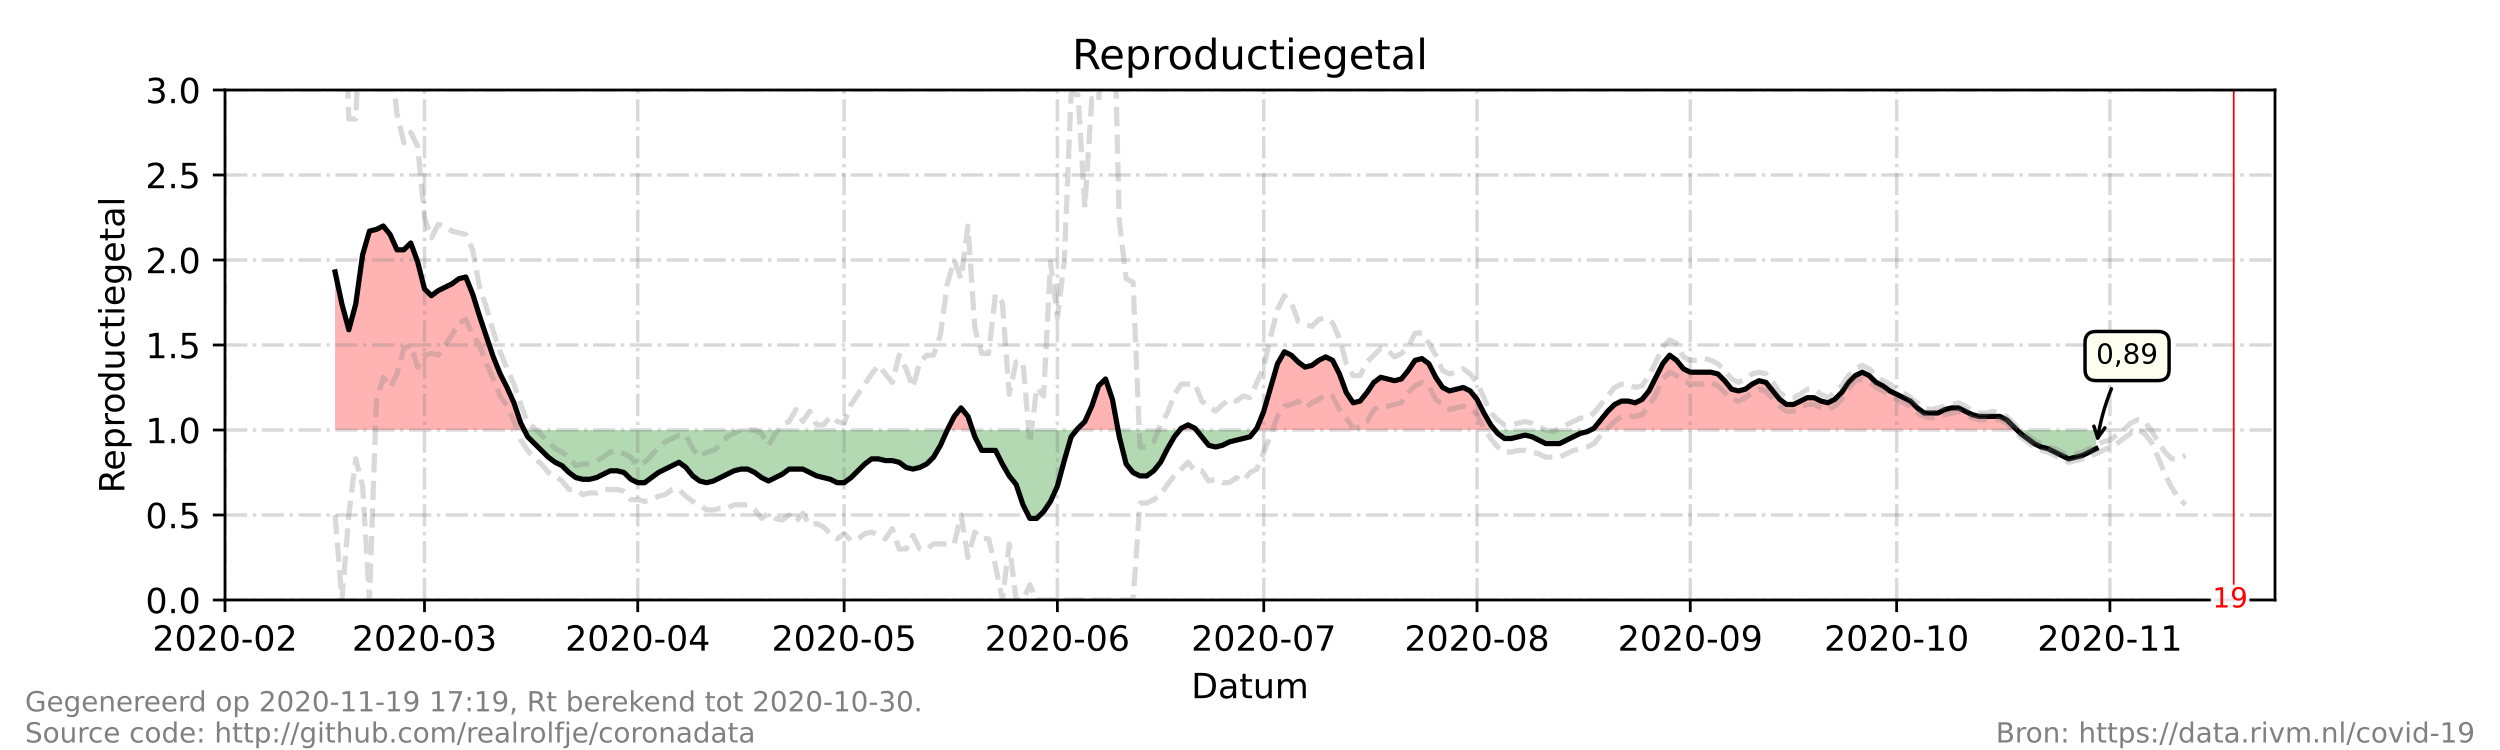 <?xml version="1.0" encoding="utf-8" standalone="no"?>
<!DOCTYPE svg PUBLIC "-//W3C//DTD SVG 1.1//EN"
  "http://www.w3.org/Graphics/SVG/1.1/DTD/svg11.dtd">
<!-- Created with matplotlib (https://matplotlib.org/) -->
<svg height="216pt" version="1.1" viewBox="0 0 720 216" width="720pt" xmlns="http://www.w3.org/2000/svg" xmlns:xlink="http://www.w3.org/1999/xlink">
 <defs>
  <style type="text/css">*{stroke-linecap:butt;stroke-linejoin:round;}</style>
 </defs>
 <g id="figure_1">
  <g id="patch_1">
   <path d="M 0 216 
L 720 216 
L 720 0 
L 0 0 
z
" style="fill:#ffffff;"/>
  </g>
  <g id="axes_1">
   <g id="patch_2">
    <path d="M 64.8 172.8 
L 655.2 172.8 
L 655.2 25.92 
L 64.8 25.92 
z
" style="fill:#ffffff;"/>
   </g>
   <g id="PolyCollection_1">
    <path clip-path="url(#p28dbf333f3)" d="M 96.499 123.84 
L 96.499 123.84 
L 98.481 123.84 
L 100.462 123.84 
L 102.443 123.84 
L 104.424 123.84 
L 106.405 123.84 
L 108.387 123.84 
L 110.368 123.84 
L 112.349 123.84 
L 114.33 123.84 
L 116.311 123.84 
L 118.293 123.84 
L 120.274 123.84 
L 122.255 123.84 
L 124.236 123.84 
L 126.217 123.84 
L 128.199 123.84 
L 130.18 123.84 
L 132.161 123.84 
L 134.142 123.84 
L 136.123 123.84 
L 138.105 123.84 
L 140.086 123.84 
L 142.067 123.84 
L 144.048 123.84 
L 146.03 123.84 
L 148.011 123.84 
L 149.992 123.84 
L 150.983 123.84 
L 149.992 121.882 
L 148.011 116.006 
L 146.03 111.6 
L 144.048 107.683 
L 142.067 102.787 
L 140.086 96.912 
L 138.105 91.037 
L 136.123 84.672 
L 134.142 79.776 
L 132.161 80.266 
L 130.18 81.734 
L 128.199 82.714 
L 126.217 83.693 
L 124.236 85.162 
L 122.255 83.203 
L 120.274 75.37 
L 118.293 69.984 
L 116.311 71.942 
L 114.33 71.942 
L 112.349 67.536 
L 110.368 65.088 
L 108.387 66.067 
L 106.405 66.557 
L 104.424 73.411 
L 102.443 87.61 
L 100.462 94.954 
L 98.481 87.61 
L 96.499 78.307 
z
" style="fill:#ff0000;fill-opacity:0.3;"/>
    <path clip-path="url(#p28dbf333f3)" d="M 272.827 123.84 
L 274.808 123.84 
L 276.789 123.84 
L 278.77 123.84 
L 280.091 123.84 
L 278.77 119.923 
L 276.789 117.475 
L 274.808 119.923 
z
" style="fill:#ff0000;fill-opacity:0.3;"/>
    <path clip-path="url(#p28dbf333f3)" d="M 310.074 123.84 
L 310.47 123.84 
L 312.451 123.84 
L 314.432 123.84 
L 316.413 123.84 
L 318.395 123.84 
L 320.376 123.84 
L 321.997 123.84 
L 320.376 115.027 
L 318.395 109.152 
L 316.413 111.11 
L 314.432 116.986 
L 312.451 121.392 
L 310.47 123.35 
z
" style="fill:#ff0000;fill-opacity:0.3;"/>
    <path clip-path="url(#p28dbf333f3)" d="M 339.792 123.84 
L 340.188 123.84 
L 342.169 123.84 
L 344.15 123.84 
L 344.547 123.84 
L 344.15 123.35 
L 342.169 122.371 
L 340.188 123.35 
z
" style="fill:#ff0000;fill-opacity:0.3;"/>
    <path clip-path="url(#p28dbf333f3)" d="M 361.585 123.84 
L 361.981 123.84 
L 363.962 123.84 
L 365.944 123.84 
L 367.925 123.84 
L 369.906 123.84 
L 371.887 123.84 
L 373.868 123.84 
L 375.85 123.84 
L 377.831 123.84 
L 379.812 123.84 
L 381.793 123.84 
L 383.774 123.84 
L 385.756 123.84 
L 387.737 123.84 
L 389.718 123.84 
L 391.699 123.84 
L 393.681 123.84 
L 395.662 123.84 
L 397.643 123.84 
L 399.624 123.84 
L 401.605 123.84 
L 403.587 123.84 
L 405.568 123.84 
L 407.549 123.84 
L 409.53 123.84 
L 411.511 123.84 
L 413.493 123.84 
L 415.474 123.84 
L 417.455 123.84 
L 419.436 123.84 
L 421.417 123.84 
L 423.399 123.84 
L 425.38 123.84 
L 427.361 123.84 
L 429.342 123.84 
L 430.531 123.84 
L 429.342 122.371 
L 427.361 118.944 
L 425.38 115.027 
L 423.399 112.579 
L 421.417 111.6 
L 419.436 112.09 
L 417.455 112.579 
L 415.474 111.6 
L 413.493 108.662 
L 411.511 104.746 
L 409.53 103.277 
L 407.549 103.766 
L 405.568 106.704 
L 403.587 109.152 
L 401.605 109.642 
L 399.624 109.152 
L 397.643 108.662 
L 395.662 110.131 
L 393.681 113.069 
L 391.699 115.517 
L 389.718 116.006 
L 387.737 113.069 
L 385.756 107.683 
L 383.774 103.766 
L 381.793 102.787 
L 379.812 103.766 
L 377.831 105.235 
L 375.85 105.725 
L 373.868 104.256 
L 371.887 102.298 
L 369.906 101.318 
L 367.925 104.746 
L 365.944 111.6 
L 363.962 118.454 
L 361.981 123.35 
z
" style="fill:#ff0000;fill-opacity:0.3;"/>
    <path clip-path="url(#p28dbf333f3)" d="M 458.07 123.84 
L 459.06 123.84 
L 461.042 123.84 
L 463.023 123.84 
L 465.004 123.84 
L 466.985 123.84 
L 468.966 123.84 
L 470.948 123.84 
L 472.929 123.84 
L 474.91 123.84 
L 476.891 123.84 
L 478.872 123.84 
L 480.854 123.84 
L 482.835 123.84 
L 484.816 123.84 
L 486.797 123.84 
L 488.779 123.84 
L 490.76 123.84 
L 492.741 123.84 
L 494.722 123.84 
L 496.703 123.84 
L 498.685 123.84 
L 500.666 123.84 
L 502.647 123.84 
L 504.628 123.84 
L 506.609 123.84 
L 508.591 123.84 
L 510.572 123.84 
L 512.553 123.84 
L 514.534 123.84 
L 516.515 123.84 
L 518.497 123.84 
L 520.478 123.84 
L 522.459 123.84 
L 524.44 123.84 
L 526.421 123.84 
L 528.403 123.84 
L 530.384 123.84 
L 532.365 123.84 
L 534.346 123.84 
L 536.328 123.84 
L 538.309 123.84 
L 540.29 123.84 
L 542.271 123.84 
L 544.252 123.84 
L 546.234 123.84 
L 548.215 123.84 
L 550.196 123.84 
L 552.177 123.84 
L 554.158 123.84 
L 556.14 123.84 
L 558.121 123.84 
L 560.102 123.84 
L 562.083 123.84 
L 564.064 123.84 
L 566.046 123.84 
L 568.027 123.84 
L 570.008 123.84 
L 571.989 123.84 
L 573.97 123.84 
L 575.952 123.84 
L 577.933 123.84 
L 579.914 123.84 
L 580.905 123.84 
L 579.914 122.861 
L 577.933 120.902 
L 575.952 119.923 
L 573.97 119.923 
L 571.989 119.923 
L 570.008 119.923 
L 568.027 119.434 
L 566.046 118.454 
L 564.064 117.475 
L 562.083 117.475 
L 560.102 117.965 
L 558.121 118.944 
L 556.14 118.944 
L 554.158 118.944 
L 552.177 117.475 
L 550.196 115.517 
L 548.215 114.538 
L 546.234 113.558 
L 544.252 112.579 
L 542.271 111.11 
L 540.29 110.131 
L 538.309 108.173 
L 536.328 107.194 
L 534.346 108.173 
L 532.365 110.131 
L 530.384 113.069 
L 528.403 115.027 
L 526.421 116.006 
L 524.44 115.517 
L 522.459 114.538 
L 520.478 114.538 
L 518.497 115.517 
L 516.515 116.496 
L 514.534 116.496 
L 512.553 115.027 
L 510.572 112.579 
L 508.591 110.131 
L 506.609 109.642 
L 504.628 110.621 
L 502.647 112.09 
L 500.666 112.579 
L 498.685 112.09 
L 496.703 109.642 
L 494.722 107.683 
L 492.741 107.194 
L 490.76 107.194 
L 488.779 107.194 
L 486.797 107.194 
L 484.816 106.214 
L 482.835 103.766 
L 480.854 102.298 
L 478.872 104.746 
L 476.891 108.662 
L 474.91 112.579 
L 472.929 115.027 
L 470.948 116.006 
L 468.966 115.517 
L 466.985 115.517 
L 465.004 116.496 
L 463.023 118.454 
L 461.042 120.902 
L 459.06 123.35 
z
" style="fill:#ff0000;fill-opacity:0.3;"/>
   </g>
   <g id="PolyCollection_2">
    <path clip-path="url(#p28dbf333f3)" d="M 150.983 123.84 
L 151.973 123.84 
L 153.954 123.84 
L 155.936 123.84 
L 157.917 123.84 
L 159.898 123.84 
L 161.879 123.84 
L 163.86 123.84 
L 165.842 123.84 
L 167.823 123.84 
L 169.804 123.84 
L 171.785 123.84 
L 173.766 123.84 
L 175.748 123.84 
L 177.729 123.84 
L 179.71 123.84 
L 181.691 123.84 
L 183.672 123.84 
L 185.654 123.84 
L 187.635 123.84 
L 189.616 123.84 
L 191.597 123.84 
L 193.579 123.84 
L 195.56 123.84 
L 197.541 123.84 
L 199.522 123.84 
L 201.503 123.84 
L 203.485 123.84 
L 205.466 123.84 
L 207.447 123.84 
L 209.428 123.84 
L 211.409 123.84 
L 213.391 123.84 
L 215.372 123.84 
L 217.353 123.84 
L 219.334 123.84 
L 221.315 123.84 
L 223.297 123.84 
L 225.278 123.84 
L 227.259 123.84 
L 229.24 123.84 
L 231.221 123.84 
L 233.203 123.84 
L 235.184 123.84 
L 237.165 123.84 
L 239.146 123.84 
L 241.128 123.84 
L 243.109 123.84 
L 245.09 123.84 
L 247.071 123.84 
L 249.052 123.84 
L 251.034 123.84 
L 253.015 123.84 
L 254.996 123.84 
L 256.977 123.84 
L 258.958 123.84 
L 260.94 123.84 
L 262.921 123.84 
L 264.902 123.84 
L 266.883 123.84 
L 268.864 123.84 
L 270.846 123.84 
L 272.827 123.84 
L 272.827 123.84 
L 272.827 123.84 
L 270.846 128.246 
L 268.864 131.674 
L 266.883 133.632 
L 264.902 134.611 
L 262.921 135.101 
L 260.94 134.611 
L 258.958 133.142 
L 256.977 132.653 
L 254.996 132.653 
L 253.015 132.163 
L 251.034 132.163 
L 249.052 133.632 
L 247.071 135.59 
L 245.09 137.549 
L 243.109 139.018 
L 241.128 139.018 
L 239.146 138.038 
L 237.165 137.549 
L 235.184 137.059 
L 233.203 136.08 
L 231.221 135.101 
L 229.24 135.101 
L 227.259 135.101 
L 225.278 136.57 
L 223.297 137.549 
L 221.315 138.528 
L 219.334 137.549 
L 217.353 136.08 
L 215.372 135.101 
L 213.391 135.101 
L 211.409 135.59 
L 209.428 136.57 
L 207.447 137.549 
L 205.466 138.528 
L 203.485 139.018 
L 201.503 138.528 
L 199.522 137.059 
L 197.541 134.611 
L 195.56 133.142 
L 193.579 134.122 
L 191.597 135.101 
L 189.616 136.08 
L 187.635 137.549 
L 185.654 139.018 
L 183.672 139.018 
L 181.691 138.038 
L 179.71 136.08 
L 177.729 135.59 
L 175.748 135.59 
L 173.766 136.57 
L 171.785 137.549 
L 169.804 138.038 
L 167.823 138.038 
L 165.842 137.549 
L 163.86 136.08 
L 161.879 134.122 
L 159.898 133.142 
L 157.917 131.674 
L 155.936 129.715 
L 153.954 127.757 
L 151.973 125.798 
z
" style="fill:#008000;fill-opacity:0.3;"/>
    <path clip-path="url(#p28dbf333f3)" d="M 280.091 123.84 
L 280.752 123.84 
L 282.733 123.84 
L 284.714 123.84 
L 286.695 123.84 
L 288.677 123.84 
L 290.658 123.84 
L 292.639 123.84 
L 294.62 123.84 
L 296.601 123.84 
L 298.583 123.84 
L 300.564 123.84 
L 302.545 123.84 
L 304.526 123.84 
L 306.507 123.84 
L 308.489 123.84 
L 310.074 123.84 
L 308.489 125.798 
L 306.507 132.653 
L 304.526 139.997 
L 302.545 144.403 
L 300.564 147.341 
L 298.583 149.299 
L 296.601 149.299 
L 294.62 145.382 
L 292.639 139.507 
L 290.658 137.059 
L 288.677 133.632 
L 286.695 129.715 
L 284.714 129.715 
L 282.733 129.715 
L 280.752 125.798 
z
" style="fill:#008000;fill-opacity:0.3;"/>
    <path clip-path="url(#p28dbf333f3)" d="M 321.997 123.84 
L 322.357 123.84 
L 324.338 123.84 
L 326.319 123.84 
L 328.301 123.84 
L 330.282 123.84 
L 332.263 123.84 
L 334.244 123.84 
L 336.226 123.84 
L 338.207 123.84 
L 339.792 123.84 
L 338.207 125.798 
L 336.226 129.226 
L 334.244 133.142 
L 332.263 135.59 
L 330.282 137.059 
L 328.301 137.059 
L 326.319 136.08 
L 324.338 133.632 
L 322.357 125.798 
z
" style="fill:#008000;fill-opacity:0.3;"/>
    <path clip-path="url(#p28dbf333f3)" d="M 344.547 123.84 
L 346.132 123.84 
L 348.113 123.84 
L 350.094 123.84 
L 352.075 123.84 
L 354.056 123.84 
L 356.038 123.84 
L 358.019 123.84 
L 360 123.84 
L 361.585 123.84 
L 360 125.798 
L 358.019 126.288 
L 356.038 126.778 
L 354.056 127.267 
L 352.075 128.246 
L 350.094 128.736 
L 348.113 128.246 
L 346.132 125.798 
z
" style="fill:#008000;fill-opacity:0.3;"/>
    <path clip-path="url(#p28dbf333f3)" d="M 430.531 123.84 
L 431.323 123.84 
L 433.305 123.84 
L 435.286 123.84 
L 437.267 123.84 
L 439.248 123.84 
L 441.23 123.84 
L 443.211 123.84 
L 445.192 123.84 
L 447.173 123.84 
L 449.154 123.84 
L 451.136 123.84 
L 453.117 123.84 
L 455.098 123.84 
L 457.079 123.84 
L 458.07 123.84 
L 457.079 124.33 
L 455.098 124.819 
L 453.117 125.798 
L 451.136 126.778 
L 449.154 127.757 
L 447.173 127.757 
L 445.192 127.757 
L 443.211 126.778 
L 441.23 125.798 
L 439.248 125.309 
L 437.267 125.798 
L 435.286 126.288 
L 433.305 126.288 
L 431.323 124.819 
z
" style="fill:#008000;fill-opacity:0.3;"/>
    <path clip-path="url(#p28dbf333f3)" d="M 580.905 123.84 
L 581.895 123.84 
L 583.877 123.84 
L 585.858 123.84 
L 587.839 123.84 
L 589.82 123.84 
L 591.801 123.84 
L 593.783 123.84 
L 595.764 123.84 
L 597.745 123.84 
L 599.726 123.84 
L 601.707 123.84 
L 603.689 123.84 
L 603.689 123.84 
L 603.689 129.226 
L 601.707 130.205 
L 599.726 131.184 
L 597.745 131.674 
L 595.764 132.163 
L 593.783 131.184 
L 591.801 130.205 
L 589.82 129.226 
L 587.839 128.736 
L 585.858 127.757 
L 583.877 126.288 
L 581.895 124.819 
z
" style="fill:#008000;fill-opacity:0.3;"/>
   </g>
   <g id="matplotlib.axis_1">
    <g id="xtick_1">
     <g id="line2d_1">
      <path clip-path="url(#p28dbf333f3)" d="M 64.8 172.8 
L 64.8 25.92 
" style="fill:none;stroke:#808080;stroke-dasharray:6.4,1.6,1,1.6;stroke-dashoffset:0;stroke-opacity:0.3;"/>
     </g>
     <g id="line2d_2">
      <defs>
       <path d="M 0 0 
L 0 3.5 
" id="m9bc88ffcbc" style="stroke:#000000;stroke-width:0.8;"/>
      </defs>
      <g>
       <use style="stroke:#000000;stroke-width:0.8;" x="64.8" xlink:href="#m9bc88ffcbc" y="172.8"/>
      </g>
     </g>
     <g id="text_1">
      <!-- 2020-02 -->
      <g transform="translate(43.909 187.398)scale(0.1 -0.1)">
       <defs>
        <path d="M 19.188 8.297 
L 53.609 8.297 
L 53.609 0 
L 7.328 0 
L 7.328 8.297 
Q 12.938 14.109 22.625 23.891 
Q 32.328 33.688 34.812 36.531 
Q 39.547 41.844 41.422 45.531 
Q 43.312 49.219 43.312 52.781 
Q 43.312 58.594 39.234 62.25 
Q 35.156 65.922 28.609 65.922 
Q 23.969 65.922 18.812 64.312 
Q 13.672 62.703 7.812 59.422 
L 7.812 69.391 
Q 13.766 71.781 18.938 73 
Q 24.125 74.219 28.422 74.219 
Q 39.75 74.219 46.484 68.547 
Q 53.219 62.891 53.219 53.422 
Q 53.219 48.922 51.531 44.891 
Q 49.859 40.875 45.406 35.406 
Q 44.188 33.984 37.641 27.219 
Q 31.109 20.453 19.188 8.297 
z
" id="DejaVuSans-50"/>
        <path d="M 31.781 66.406 
Q 24.172 66.406 20.328 58.906 
Q 16.5 51.422 16.5 36.375 
Q 16.5 21.391 20.328 13.891 
Q 24.172 6.391 31.781 6.391 
Q 39.453 6.391 43.281 13.891 
Q 47.125 21.391 47.125 36.375 
Q 47.125 51.422 43.281 58.906 
Q 39.453 66.406 31.781 66.406 
z
M 31.781 74.219 
Q 44.047 74.219 50.516 64.516 
Q 56.984 54.828 56.984 36.375 
Q 56.984 17.969 50.516 8.266 
Q 44.047 -1.422 31.781 -1.422 
Q 19.531 -1.422 13.062 8.266 
Q 6.594 17.969 6.594 36.375 
Q 6.594 54.828 13.062 64.516 
Q 19.531 74.219 31.781 74.219 
z
" id="DejaVuSans-48"/>
        <path d="M 4.891 31.391 
L 31.203 31.391 
L 31.203 23.391 
L 4.891 23.391 
z
" id="DejaVuSans-45"/>
       </defs>
       <use xlink:href="#DejaVuSans-50"/>
       <use x="63.623" xlink:href="#DejaVuSans-48"/>
       <use x="127.246" xlink:href="#DejaVuSans-50"/>
       <use x="190.869" xlink:href="#DejaVuSans-48"/>
       <use x="254.492" xlink:href="#DejaVuSans-45"/>
       <use x="290.576" xlink:href="#DejaVuSans-48"/>
       <use x="354.199" xlink:href="#DejaVuSans-50"/>
      </g>
     </g>
    </g>
    <g id="xtick_2">
     <g id="line2d_3">
      <path clip-path="url(#p28dbf333f3)" d="M 122.255 172.8 
L 122.255 25.92 
" style="fill:none;stroke:#808080;stroke-dasharray:6.4,1.6,1,1.6;stroke-dashoffset:0;stroke-opacity:0.3;"/>
     </g>
     <g id="line2d_4">
      <g>
       <use style="stroke:#000000;stroke-width:0.8;" x="122.255" xlink:href="#m9bc88ffcbc" y="172.8"/>
      </g>
     </g>
     <g id="text_2">
      <!-- 2020-03 -->
      <g transform="translate(101.364 187.398)scale(0.1 -0.1)">
       <defs>
        <path d="M 40.578 39.312 
Q 47.656 37.797 51.625 33 
Q 55.609 28.219 55.609 21.188 
Q 55.609 10.406 48.188 4.484 
Q 40.766 -1.422 27.094 -1.422 
Q 22.516 -1.422 17.656 -0.516 
Q 12.797 0.391 7.625 2.203 
L 7.625 11.719 
Q 11.719 9.328 16.594 8.109 
Q 21.484 6.891 26.812 6.891 
Q 36.078 6.891 40.938 10.547 
Q 45.797 14.203 45.797 21.188 
Q 45.797 27.641 41.281 31.266 
Q 36.766 34.906 28.719 34.906 
L 20.219 34.906 
L 20.219 43.016 
L 29.109 43.016 
Q 36.375 43.016 40.234 45.922 
Q 44.094 48.828 44.094 54.297 
Q 44.094 59.906 40.109 62.906 
Q 36.141 65.922 28.719 65.922 
Q 24.656 65.922 20.016 65.031 
Q 15.375 64.156 9.812 62.312 
L 9.812 71.094 
Q 15.438 72.656 20.344 73.438 
Q 25.25 74.219 29.594 74.219 
Q 40.828 74.219 47.359 69.109 
Q 53.906 64.016 53.906 55.328 
Q 53.906 49.266 50.438 45.094 
Q 46.969 40.922 40.578 39.312 
z
" id="DejaVuSans-51"/>
       </defs>
       <use xlink:href="#DejaVuSans-50"/>
       <use x="63.623" xlink:href="#DejaVuSans-48"/>
       <use x="127.246" xlink:href="#DejaVuSans-50"/>
       <use x="190.869" xlink:href="#DejaVuSans-48"/>
       <use x="254.492" xlink:href="#DejaVuSans-45"/>
       <use x="290.576" xlink:href="#DejaVuSans-48"/>
       <use x="354.199" xlink:href="#DejaVuSans-51"/>
      </g>
     </g>
    </g>
    <g id="xtick_3">
     <g id="line2d_5">
      <path clip-path="url(#p28dbf333f3)" d="M 183.672 172.8 
L 183.672 25.92 
" style="fill:none;stroke:#808080;stroke-dasharray:6.4,1.6,1,1.6;stroke-dashoffset:0;stroke-opacity:0.3;"/>
     </g>
     <g id="line2d_6">
      <g>
       <use style="stroke:#000000;stroke-width:0.8;" x="183.672" xlink:href="#m9bc88ffcbc" y="172.8"/>
      </g>
     </g>
     <g id="text_3">
      <!-- 2020-04 -->
      <g transform="translate(162.781 187.398)scale(0.1 -0.1)">
       <defs>
        <path d="M 37.797 64.312 
L 12.891 25.391 
L 37.797 25.391 
z
M 35.203 72.906 
L 47.609 72.906 
L 47.609 25.391 
L 58.016 25.391 
L 58.016 17.188 
L 47.609 17.188 
L 47.609 0 
L 37.797 0 
L 37.797 17.188 
L 4.891 17.188 
L 4.891 26.703 
z
" id="DejaVuSans-52"/>
       </defs>
       <use xlink:href="#DejaVuSans-50"/>
       <use x="63.623" xlink:href="#DejaVuSans-48"/>
       <use x="127.246" xlink:href="#DejaVuSans-50"/>
       <use x="190.869" xlink:href="#DejaVuSans-48"/>
       <use x="254.492" xlink:href="#DejaVuSans-45"/>
       <use x="290.576" xlink:href="#DejaVuSans-48"/>
       <use x="354.199" xlink:href="#DejaVuSans-52"/>
      </g>
     </g>
    </g>
    <g id="xtick_4">
     <g id="line2d_7">
      <path clip-path="url(#p28dbf333f3)" d="M 243.109 172.8 
L 243.109 25.92 
" style="fill:none;stroke:#808080;stroke-dasharray:6.4,1.6,1,1.6;stroke-dashoffset:0;stroke-opacity:0.3;"/>
     </g>
     <g id="line2d_8">
      <g>
       <use style="stroke:#000000;stroke-width:0.8;" x="243.109" xlink:href="#m9bc88ffcbc" y="172.8"/>
      </g>
     </g>
     <g id="text_4">
      <!-- 2020-05 -->
      <g transform="translate(222.217 187.398)scale(0.1 -0.1)">
       <defs>
        <path d="M 10.797 72.906 
L 49.516 72.906 
L 49.516 64.594 
L 19.828 64.594 
L 19.828 46.734 
Q 21.969 47.469 24.109 47.828 
Q 26.266 48.188 28.422 48.188 
Q 40.625 48.188 47.75 41.5 
Q 54.891 34.812 54.891 23.391 
Q 54.891 11.625 47.562 5.094 
Q 40.234 -1.422 26.906 -1.422 
Q 22.312 -1.422 17.547 -0.641 
Q 12.797 0.141 7.719 1.703 
L 7.719 11.625 
Q 12.109 9.234 16.797 8.062 
Q 21.484 6.891 26.703 6.891 
Q 35.156 6.891 40.078 11.328 
Q 45.016 15.766 45.016 23.391 
Q 45.016 31 40.078 35.438 
Q 35.156 39.891 26.703 39.891 
Q 22.75 39.891 18.812 39.016 
Q 14.891 38.141 10.797 36.281 
z
" id="DejaVuSans-53"/>
       </defs>
       <use xlink:href="#DejaVuSans-50"/>
       <use x="63.623" xlink:href="#DejaVuSans-48"/>
       <use x="127.246" xlink:href="#DejaVuSans-50"/>
       <use x="190.869" xlink:href="#DejaVuSans-48"/>
       <use x="254.492" xlink:href="#DejaVuSans-45"/>
       <use x="290.576" xlink:href="#DejaVuSans-48"/>
       <use x="354.199" xlink:href="#DejaVuSans-53"/>
      </g>
     </g>
    </g>
    <g id="xtick_5">
     <g id="line2d_9">
      <path clip-path="url(#p28dbf333f3)" d="M 304.526 172.8 
L 304.526 25.92 
" style="fill:none;stroke:#808080;stroke-dasharray:6.4,1.6,1,1.6;stroke-dashoffset:0;stroke-opacity:0.3;"/>
     </g>
     <g id="line2d_10">
      <g>
       <use style="stroke:#000000;stroke-width:0.8;" x="304.526" xlink:href="#m9bc88ffcbc" y="172.8"/>
      </g>
     </g>
     <g id="text_5">
      <!-- 2020-06 -->
      <g transform="translate(283.635 187.398)scale(0.1 -0.1)">
       <defs>
        <path d="M 33.016 40.375 
Q 26.375 40.375 22.484 35.828 
Q 18.609 31.297 18.609 23.391 
Q 18.609 15.531 22.484 10.953 
Q 26.375 6.391 33.016 6.391 
Q 39.656 6.391 43.531 10.953 
Q 47.406 15.531 47.406 23.391 
Q 47.406 31.297 43.531 35.828 
Q 39.656 40.375 33.016 40.375 
z
M 52.594 71.297 
L 52.594 62.312 
Q 48.875 64.062 45.094 64.984 
Q 41.312 65.922 37.594 65.922 
Q 27.828 65.922 22.672 59.328 
Q 17.531 52.734 16.797 39.406 
Q 19.672 43.656 24.016 45.922 
Q 28.375 48.188 33.594 48.188 
Q 44.578 48.188 50.953 41.516 
Q 57.328 34.859 57.328 23.391 
Q 57.328 12.156 50.688 5.359 
Q 44.047 -1.422 33.016 -1.422 
Q 20.359 -1.422 13.672 8.266 
Q 6.984 17.969 6.984 36.375 
Q 6.984 53.656 15.188 63.938 
Q 23.391 74.219 37.203 74.219 
Q 40.922 74.219 44.703 73.484 
Q 48.484 72.75 52.594 71.297 
z
" id="DejaVuSans-54"/>
       </defs>
       <use xlink:href="#DejaVuSans-50"/>
       <use x="63.623" xlink:href="#DejaVuSans-48"/>
       <use x="127.246" xlink:href="#DejaVuSans-50"/>
       <use x="190.869" xlink:href="#DejaVuSans-48"/>
       <use x="254.492" xlink:href="#DejaVuSans-45"/>
       <use x="290.576" xlink:href="#DejaVuSans-48"/>
       <use x="354.199" xlink:href="#DejaVuSans-54"/>
      </g>
     </g>
    </g>
    <g id="xtick_6">
     <g id="line2d_11">
      <path clip-path="url(#p28dbf333f3)" d="M 363.962 172.8 
L 363.962 25.92 
" style="fill:none;stroke:#808080;stroke-dasharray:6.4,1.6,1,1.6;stroke-dashoffset:0;stroke-opacity:0.3;"/>
     </g>
     <g id="line2d_12">
      <g>
       <use style="stroke:#000000;stroke-width:0.8;" x="363.962" xlink:href="#m9bc88ffcbc" y="172.8"/>
      </g>
     </g>
     <g id="text_6">
      <!-- 2020-07 -->
      <g transform="translate(343.071 187.398)scale(0.1 -0.1)">
       <defs>
        <path d="M 8.203 72.906 
L 55.078 72.906 
L 55.078 68.703 
L 28.609 0 
L 18.312 0 
L 43.219 64.594 
L 8.203 64.594 
z
" id="DejaVuSans-55"/>
       </defs>
       <use xlink:href="#DejaVuSans-50"/>
       <use x="63.623" xlink:href="#DejaVuSans-48"/>
       <use x="127.246" xlink:href="#DejaVuSans-50"/>
       <use x="190.869" xlink:href="#DejaVuSans-48"/>
       <use x="254.492" xlink:href="#DejaVuSans-45"/>
       <use x="290.576" xlink:href="#DejaVuSans-48"/>
       <use x="354.199" xlink:href="#DejaVuSans-55"/>
      </g>
     </g>
    </g>
    <g id="xtick_7">
     <g id="line2d_13">
      <path clip-path="url(#p28dbf333f3)" d="M 425.38 172.8 
L 425.38 25.92 
" style="fill:none;stroke:#808080;stroke-dasharray:6.4,1.6,1,1.6;stroke-dashoffset:0;stroke-opacity:0.3;"/>
     </g>
     <g id="line2d_14">
      <g>
       <use style="stroke:#000000;stroke-width:0.8;" x="425.38" xlink:href="#m9bc88ffcbc" y="172.8"/>
      </g>
     </g>
     <g id="text_7">
      <!-- 2020-08 -->
      <g transform="translate(404.488 187.398)scale(0.1 -0.1)">
       <defs>
        <path d="M 31.781 34.625 
Q 24.75 34.625 20.719 30.859 
Q 16.703 27.094 16.703 20.516 
Q 16.703 13.922 20.719 10.156 
Q 24.75 6.391 31.781 6.391 
Q 38.812 6.391 42.859 10.172 
Q 46.922 13.969 46.922 20.516 
Q 46.922 27.094 42.891 30.859 
Q 38.875 34.625 31.781 34.625 
z
M 21.922 38.812 
Q 15.578 40.375 12.031 44.719 
Q 8.5 49.078 8.5 55.328 
Q 8.5 64.062 14.719 69.141 
Q 20.953 74.219 31.781 74.219 
Q 42.672 74.219 48.875 69.141 
Q 55.078 64.062 55.078 55.328 
Q 55.078 49.078 51.531 44.719 
Q 48 40.375 41.703 38.812 
Q 48.828 37.156 52.797 32.312 
Q 56.781 27.484 56.781 20.516 
Q 56.781 9.906 50.312 4.234 
Q 43.844 -1.422 31.781 -1.422 
Q 19.734 -1.422 13.25 4.234 
Q 6.781 9.906 6.781 20.516 
Q 6.781 27.484 10.781 32.312 
Q 14.797 37.156 21.922 38.812 
z
M 18.312 54.391 
Q 18.312 48.734 21.844 45.562 
Q 25.391 42.391 31.781 42.391 
Q 38.141 42.391 41.719 45.562 
Q 45.312 48.734 45.312 54.391 
Q 45.312 60.062 41.719 63.234 
Q 38.141 66.406 31.781 66.406 
Q 25.391 66.406 21.844 63.234 
Q 18.312 60.062 18.312 54.391 
z
" id="DejaVuSans-56"/>
       </defs>
       <use xlink:href="#DejaVuSans-50"/>
       <use x="63.623" xlink:href="#DejaVuSans-48"/>
       <use x="127.246" xlink:href="#DejaVuSans-50"/>
       <use x="190.869" xlink:href="#DejaVuSans-48"/>
       <use x="254.492" xlink:href="#DejaVuSans-45"/>
       <use x="290.576" xlink:href="#DejaVuSans-48"/>
       <use x="354.199" xlink:href="#DejaVuSans-56"/>
      </g>
     </g>
    </g>
    <g id="xtick_8">
     <g id="line2d_15">
      <path clip-path="url(#p28dbf333f3)" d="M 486.797 172.8 
L 486.797 25.92 
" style="fill:none;stroke:#808080;stroke-dasharray:6.4,1.6,1,1.6;stroke-dashoffset:0;stroke-opacity:0.3;"/>
     </g>
     <g id="line2d_16">
      <g>
       <use style="stroke:#000000;stroke-width:0.8;" x="486.797" xlink:href="#m9bc88ffcbc" y="172.8"/>
      </g>
     </g>
     <g id="text_8">
      <!-- 2020-09 -->
      <g transform="translate(465.906 187.398)scale(0.1 -0.1)">
       <defs>
        <path d="M 10.984 1.516 
L 10.984 10.5 
Q 14.703 8.734 18.5 7.812 
Q 22.312 6.891 25.984 6.891 
Q 35.75 6.891 40.891 13.453 
Q 46.047 20.016 46.781 33.406 
Q 43.953 29.203 39.594 26.953 
Q 35.25 24.703 29.984 24.703 
Q 19.047 24.703 12.672 31.312 
Q 6.297 37.938 6.297 49.422 
Q 6.297 60.641 12.938 67.422 
Q 19.578 74.219 30.609 74.219 
Q 43.266 74.219 49.922 64.516 
Q 56.594 54.828 56.594 36.375 
Q 56.594 19.141 48.406 8.859 
Q 40.234 -1.422 26.422 -1.422 
Q 22.703 -1.422 18.891 -0.688 
Q 15.094 0.047 10.984 1.516 
z
M 30.609 32.422 
Q 37.25 32.422 41.125 36.953 
Q 45.016 41.5 45.016 49.422 
Q 45.016 57.281 41.125 61.844 
Q 37.25 66.406 30.609 66.406 
Q 23.969 66.406 20.094 61.844 
Q 16.219 57.281 16.219 49.422 
Q 16.219 41.5 20.094 36.953 
Q 23.969 32.422 30.609 32.422 
z
" id="DejaVuSans-57"/>
       </defs>
       <use xlink:href="#DejaVuSans-50"/>
       <use x="63.623" xlink:href="#DejaVuSans-48"/>
       <use x="127.246" xlink:href="#DejaVuSans-50"/>
       <use x="190.869" xlink:href="#DejaVuSans-48"/>
       <use x="254.492" xlink:href="#DejaVuSans-45"/>
       <use x="290.576" xlink:href="#DejaVuSans-48"/>
       <use x="354.199" xlink:href="#DejaVuSans-57"/>
      </g>
     </g>
    </g>
    <g id="xtick_9">
     <g id="line2d_17">
      <path clip-path="url(#p28dbf333f3)" d="M 546.234 172.8 
L 546.234 25.92 
" style="fill:none;stroke:#808080;stroke-dasharray:6.4,1.6,1,1.6;stroke-dashoffset:0;stroke-opacity:0.3;"/>
     </g>
     <g id="line2d_18">
      <g>
       <use style="stroke:#000000;stroke-width:0.8;" x="546.234" xlink:href="#m9bc88ffcbc" y="172.8"/>
      </g>
     </g>
     <g id="text_9">
      <!-- 2020-10 -->
      <g transform="translate(525.342 187.398)scale(0.1 -0.1)">
       <defs>
        <path d="M 12.406 8.297 
L 28.516 8.297 
L 28.516 63.922 
L 10.984 60.406 
L 10.984 69.391 
L 28.422 72.906 
L 38.281 72.906 
L 38.281 8.297 
L 54.391 8.297 
L 54.391 0 
L 12.406 0 
z
" id="DejaVuSans-49"/>
       </defs>
       <use xlink:href="#DejaVuSans-50"/>
       <use x="63.623" xlink:href="#DejaVuSans-48"/>
       <use x="127.246" xlink:href="#DejaVuSans-50"/>
       <use x="190.869" xlink:href="#DejaVuSans-48"/>
       <use x="254.492" xlink:href="#DejaVuSans-45"/>
       <use x="290.576" xlink:href="#DejaVuSans-49"/>
       <use x="354.199" xlink:href="#DejaVuSans-48"/>
      </g>
     </g>
    </g>
    <g id="xtick_10">
     <g id="line2d_19">
      <path clip-path="url(#p28dbf333f3)" d="M 607.651 172.8 
L 607.651 25.92 
" style="fill:none;stroke:#808080;stroke-dasharray:6.4,1.6,1,1.6;stroke-dashoffset:0;stroke-opacity:0.3;"/>
     </g>
     <g id="line2d_20">
      <g>
       <use style="stroke:#000000;stroke-width:0.8;" x="607.651" xlink:href="#m9bc88ffcbc" y="172.8"/>
      </g>
     </g>
     <g id="text_10">
      <!-- 2020-11 -->
      <g transform="translate(586.76 187.398)scale(0.1 -0.1)">
       <use xlink:href="#DejaVuSans-50"/>
       <use x="63.623" xlink:href="#DejaVuSans-48"/>
       <use x="127.246" xlink:href="#DejaVuSans-50"/>
       <use x="190.869" xlink:href="#DejaVuSans-48"/>
       <use x="254.492" xlink:href="#DejaVuSans-45"/>
       <use x="290.576" xlink:href="#DejaVuSans-49"/>
       <use x="354.199" xlink:href="#DejaVuSans-49"/>
      </g>
     </g>
    </g>
    <g id="text_11">
     <!-- Datum -->
     <g transform="translate(343.087 201.077)scale(0.1 -0.1)">
      <defs>
       <path d="M 19.672 64.797 
L 19.672 8.109 
L 31.594 8.109 
Q 46.688 8.109 53.688 14.938 
Q 60.688 21.781 60.688 36.531 
Q 60.688 51.172 53.688 57.984 
Q 46.688 64.797 31.594 64.797 
z
M 9.812 72.906 
L 30.078 72.906 
Q 51.266 72.906 61.172 64.094 
Q 71.094 55.281 71.094 36.531 
Q 71.094 17.672 61.125 8.828 
Q 51.172 0 30.078 0 
L 9.812 0 
z
" id="DejaVuSans-68"/>
       <path d="M 34.281 27.484 
Q 23.391 27.484 19.188 25 
Q 14.984 22.516 14.984 16.5 
Q 14.984 11.719 18.141 8.906 
Q 21.297 6.109 26.703 6.109 
Q 34.188 6.109 38.703 11.406 
Q 43.219 16.703 43.219 25.484 
L 43.219 27.484 
z
M 52.203 31.203 
L 52.203 0 
L 43.219 0 
L 43.219 8.297 
Q 40.141 3.328 35.547 0.953 
Q 30.953 -1.422 24.312 -1.422 
Q 15.922 -1.422 10.953 3.297 
Q 6 8.016 6 15.922 
Q 6 25.141 12.172 29.828 
Q 18.359 34.516 30.609 34.516 
L 43.219 34.516 
L 43.219 35.406 
Q 43.219 41.609 39.141 45 
Q 35.062 48.391 27.688 48.391 
Q 23 48.391 18.547 47.266 
Q 14.109 46.141 10.016 43.891 
L 10.016 52.203 
Q 14.938 54.109 19.578 55.047 
Q 24.219 56 28.609 56 
Q 40.484 56 46.344 49.844 
Q 52.203 43.703 52.203 31.203 
z
" id="DejaVuSans-97"/>
       <path d="M 18.312 70.219 
L 18.312 54.688 
L 36.812 54.688 
L 36.812 47.703 
L 18.312 47.703 
L 18.312 18.016 
Q 18.312 11.328 20.141 9.422 
Q 21.969 7.516 27.594 7.516 
L 36.812 7.516 
L 36.812 0 
L 27.594 0 
Q 17.188 0 13.234 3.875 
Q 9.281 7.766 9.281 18.016 
L 9.281 47.703 
L 2.688 47.703 
L 2.688 54.688 
L 9.281 54.688 
L 9.281 70.219 
z
" id="DejaVuSans-116"/>
       <path d="M 8.5 21.578 
L 8.5 54.688 
L 17.484 54.688 
L 17.484 21.922 
Q 17.484 14.156 20.5 10.266 
Q 23.531 6.391 29.594 6.391 
Q 36.859 6.391 41.078 11.031 
Q 45.312 15.672 45.312 23.688 
L 45.312 54.688 
L 54.297 54.688 
L 54.297 0 
L 45.312 0 
L 45.312 8.406 
Q 42.047 3.422 37.719 1 
Q 33.406 -1.422 27.688 -1.422 
Q 18.266 -1.422 13.375 4.438 
Q 8.5 10.297 8.5 21.578 
z
M 31.109 56 
z
" id="DejaVuSans-117"/>
       <path d="M 52 44.188 
Q 55.375 50.25 60.062 53.125 
Q 64.75 56 71.094 56 
Q 79.641 56 84.281 50.016 
Q 88.922 44.047 88.922 33.016 
L 88.922 0 
L 79.891 0 
L 79.891 32.719 
Q 79.891 40.578 77.094 44.375 
Q 74.312 48.188 68.609 48.188 
Q 61.625 48.188 57.562 43.547 
Q 53.516 38.922 53.516 30.906 
L 53.516 0 
L 44.484 0 
L 44.484 32.719 
Q 44.484 40.625 41.703 44.406 
Q 38.922 48.188 33.109 48.188 
Q 26.219 48.188 22.156 43.531 
Q 18.109 38.875 18.109 30.906 
L 18.109 0 
L 9.078 0 
L 9.078 54.688 
L 18.109 54.688 
L 18.109 46.188 
Q 21.188 51.219 25.484 53.609 
Q 29.781 56 35.688 56 
Q 41.656 56 45.828 52.969 
Q 50 49.953 52 44.188 
z
" id="DejaVuSans-109"/>
      </defs>
      <use xlink:href="#DejaVuSans-68"/>
      <use x="77.002" xlink:href="#DejaVuSans-97"/>
      <use x="138.281" xlink:href="#DejaVuSans-116"/>
      <use x="177.49" xlink:href="#DejaVuSans-117"/>
      <use x="240.869" xlink:href="#DejaVuSans-109"/>
     </g>
    </g>
   </g>
   <g id="matplotlib.axis_2">
    <g id="ytick_1">
     <g id="line2d_21">
      <path clip-path="url(#p28dbf333f3)" d="M 64.8 172.8 
L 655.2 172.8 
" style="fill:none;stroke:#808080;stroke-dasharray:6.4,1.6,1,1.6;stroke-dashoffset:0;stroke-opacity:0.3;"/>
     </g>
     <g id="line2d_22">
      <defs>
       <path d="M 0 0 
L -3.5 0 
" id="m6a5dd99f8e" style="stroke:#000000;stroke-width:0.8;"/>
      </defs>
      <g>
       <use style="stroke:#000000;stroke-width:0.8;" x="64.8" xlink:href="#m6a5dd99f8e" y="172.8"/>
      </g>
     </g>
     <g id="text_12">
      <!-- 0.0 -->
      <g transform="translate(41.897 176.599)scale(0.1 -0.1)">
       <defs>
        <path d="M 10.688 12.406 
L 21 12.406 
L 21 0 
L 10.688 0 
z
" id="DejaVuSans-46"/>
       </defs>
       <use xlink:href="#DejaVuSans-48"/>
       <use x="63.623" xlink:href="#DejaVuSans-46"/>
       <use x="95.41" xlink:href="#DejaVuSans-48"/>
      </g>
     </g>
    </g>
    <g id="ytick_2">
     <g id="line2d_23">
      <path clip-path="url(#p28dbf333f3)" d="M 64.8 148.32 
L 655.2 148.32 
" style="fill:none;stroke:#808080;stroke-dasharray:6.4,1.6,1,1.6;stroke-dashoffset:0;stroke-opacity:0.3;"/>
     </g>
     <g id="line2d_24">
      <g>
       <use style="stroke:#000000;stroke-width:0.8;" x="64.8" xlink:href="#m6a5dd99f8e" y="148.32"/>
      </g>
     </g>
     <g id="text_13">
      <!-- 0.5 -->
      <g transform="translate(41.897 152.119)scale(0.1 -0.1)">
       <use xlink:href="#DejaVuSans-48"/>
       <use x="63.623" xlink:href="#DejaVuSans-46"/>
       <use x="95.41" xlink:href="#DejaVuSans-53"/>
      </g>
     </g>
    </g>
    <g id="ytick_3">
     <g id="line2d_25">
      <path clip-path="url(#p28dbf333f3)" d="M 64.8 123.84 
L 655.2 123.84 
" style="fill:none;stroke:#808080;stroke-dasharray:6.4,1.6,1,1.6;stroke-dashoffset:0;stroke-opacity:0.3;"/>
     </g>
     <g id="line2d_26">
      <g>
       <use style="stroke:#000000;stroke-width:0.8;" x="64.8" xlink:href="#m6a5dd99f8e" y="123.84"/>
      </g>
     </g>
     <g id="text_14">
      <!-- 1.0 -->
      <g transform="translate(41.897 127.639)scale(0.1 -0.1)">
       <use xlink:href="#DejaVuSans-49"/>
       <use x="63.623" xlink:href="#DejaVuSans-46"/>
       <use x="95.41" xlink:href="#DejaVuSans-48"/>
      </g>
     </g>
    </g>
    <g id="ytick_4">
     <g id="line2d_27">
      <path clip-path="url(#p28dbf333f3)" d="M 64.8 99.36 
L 655.2 99.36 
" style="fill:none;stroke:#808080;stroke-dasharray:6.4,1.6,1,1.6;stroke-dashoffset:0;stroke-opacity:0.3;"/>
     </g>
     <g id="line2d_28">
      <g>
       <use style="stroke:#000000;stroke-width:0.8;" x="64.8" xlink:href="#m6a5dd99f8e" y="99.36"/>
      </g>
     </g>
     <g id="text_15">
      <!-- 1.5 -->
      <g transform="translate(41.897 103.159)scale(0.1 -0.1)">
       <use xlink:href="#DejaVuSans-49"/>
       <use x="63.623" xlink:href="#DejaVuSans-46"/>
       <use x="95.41" xlink:href="#DejaVuSans-53"/>
      </g>
     </g>
    </g>
    <g id="ytick_5">
     <g id="line2d_29">
      <path clip-path="url(#p28dbf333f3)" d="M 64.8 74.88 
L 655.2 74.88 
" style="fill:none;stroke:#808080;stroke-dasharray:6.4,1.6,1,1.6;stroke-dashoffset:0;stroke-opacity:0.3;"/>
     </g>
     <g id="line2d_30">
      <g>
       <use style="stroke:#000000;stroke-width:0.8;" x="64.8" xlink:href="#m6a5dd99f8e" y="74.88"/>
      </g>
     </g>
     <g id="text_16">
      <!-- 2.0 -->
      <g transform="translate(41.897 78.679)scale(0.1 -0.1)">
       <use xlink:href="#DejaVuSans-50"/>
       <use x="63.623" xlink:href="#DejaVuSans-46"/>
       <use x="95.41" xlink:href="#DejaVuSans-48"/>
      </g>
     </g>
    </g>
    <g id="ytick_6">
     <g id="line2d_31">
      <path clip-path="url(#p28dbf333f3)" d="M 64.8 50.4 
L 655.2 50.4 
" style="fill:none;stroke:#808080;stroke-dasharray:6.4,1.6,1,1.6;stroke-dashoffset:0;stroke-opacity:0.3;"/>
     </g>
     <g id="line2d_32">
      <g>
       <use style="stroke:#000000;stroke-width:0.8;" x="64.8" xlink:href="#m6a5dd99f8e" y="50.4"/>
      </g>
     </g>
     <g id="text_17">
      <!-- 2.5 -->
      <g transform="translate(41.897 54.199)scale(0.1 -0.1)">
       <use xlink:href="#DejaVuSans-50"/>
       <use x="63.623" xlink:href="#DejaVuSans-46"/>
       <use x="95.41" xlink:href="#DejaVuSans-53"/>
      </g>
     </g>
    </g>
    <g id="ytick_7">
     <g id="line2d_33">
      <path clip-path="url(#p28dbf333f3)" d="M 64.8 25.92 
L 655.2 25.92 
" style="fill:none;stroke:#808080;stroke-dasharray:6.4,1.6,1,1.6;stroke-dashoffset:0;stroke-opacity:0.3;"/>
     </g>
     <g id="line2d_34">
      <g>
       <use style="stroke:#000000;stroke-width:0.8;" x="64.8" xlink:href="#m6a5dd99f8e" y="25.92"/>
      </g>
     </g>
     <g id="text_18">
      <!-- 3.0 -->
      <g transform="translate(41.897 29.719)scale(0.1 -0.1)">
       <use xlink:href="#DejaVuSans-51"/>
       <use x="63.623" xlink:href="#DejaVuSans-46"/>
       <use x="95.41" xlink:href="#DejaVuSans-48"/>
      </g>
     </g>
    </g>
    <g id="text_19">
     <!-- Reproductiegetal -->
     <g transform="translate(35.817 142.044)rotate(-90)scale(0.1 -0.1)">
      <defs>
       <path d="M 44.391 34.188 
Q 47.562 33.109 50.562 29.594 
Q 53.562 26.078 56.594 19.922 
L 66.609 0 
L 56 0 
L 46.688 18.703 
Q 43.062 26.031 39.672 28.422 
Q 36.281 30.812 30.422 30.812 
L 19.672 30.812 
L 19.672 0 
L 9.812 0 
L 9.812 72.906 
L 32.078 72.906 
Q 44.578 72.906 50.734 67.672 
Q 56.891 62.453 56.891 51.906 
Q 56.891 45.016 53.688 40.469 
Q 50.484 35.938 44.391 34.188 
z
M 19.672 64.797 
L 19.672 38.922 
L 32.078 38.922 
Q 39.203 38.922 42.844 42.219 
Q 46.484 45.516 46.484 51.906 
Q 46.484 58.297 42.844 61.547 
Q 39.203 64.797 32.078 64.797 
z
" id="DejaVuSans-82"/>
       <path d="M 56.203 29.594 
L 56.203 25.203 
L 14.891 25.203 
Q 15.484 15.922 20.484 11.062 
Q 25.484 6.203 34.422 6.203 
Q 39.594 6.203 44.453 7.469 
Q 49.312 8.734 54.109 11.281 
L 54.109 2.781 
Q 49.266 0.734 44.188 -0.344 
Q 39.109 -1.422 33.891 -1.422 
Q 20.797 -1.422 13.156 6.188 
Q 5.516 13.812 5.516 26.812 
Q 5.516 40.234 12.766 48.109 
Q 20.016 56 32.328 56 
Q 43.359 56 49.781 48.891 
Q 56.203 41.797 56.203 29.594 
z
M 47.219 32.234 
Q 47.125 39.594 43.094 43.984 
Q 39.062 48.391 32.422 48.391 
Q 24.906 48.391 20.391 44.141 
Q 15.875 39.891 15.188 32.172 
z
" id="DejaVuSans-101"/>
       <path d="M 18.109 8.203 
L 18.109 -20.797 
L 9.078 -20.797 
L 9.078 54.688 
L 18.109 54.688 
L 18.109 46.391 
Q 20.953 51.266 25.266 53.625 
Q 29.594 56 35.594 56 
Q 45.562 56 51.781 48.094 
Q 58.016 40.188 58.016 27.297 
Q 58.016 14.406 51.781 6.484 
Q 45.562 -1.422 35.594 -1.422 
Q 29.594 -1.422 25.266 0.953 
Q 20.953 3.328 18.109 8.203 
z
M 48.688 27.297 
Q 48.688 37.203 44.609 42.844 
Q 40.531 48.484 33.406 48.484 
Q 26.266 48.484 22.188 42.844 
Q 18.109 37.203 18.109 27.297 
Q 18.109 17.391 22.188 11.75 
Q 26.266 6.109 33.406 6.109 
Q 40.531 6.109 44.609 11.75 
Q 48.688 17.391 48.688 27.297 
z
" id="DejaVuSans-112"/>
       <path d="M 41.109 46.297 
Q 39.594 47.172 37.812 47.578 
Q 36.031 48 33.891 48 
Q 26.266 48 22.188 43.047 
Q 18.109 38.094 18.109 28.812 
L 18.109 0 
L 9.078 0 
L 9.078 54.688 
L 18.109 54.688 
L 18.109 46.188 
Q 20.953 51.172 25.484 53.578 
Q 30.031 56 36.531 56 
Q 37.453 56 38.578 55.875 
Q 39.703 55.766 41.062 55.516 
z
" id="DejaVuSans-114"/>
       <path d="M 30.609 48.391 
Q 23.391 48.391 19.188 42.75 
Q 14.984 37.109 14.984 27.297 
Q 14.984 17.484 19.156 11.844 
Q 23.344 6.203 30.609 6.203 
Q 37.797 6.203 41.984 11.859 
Q 46.188 17.531 46.188 27.297 
Q 46.188 37.016 41.984 42.703 
Q 37.797 48.391 30.609 48.391 
z
M 30.609 56 
Q 42.328 56 49.016 48.375 
Q 55.719 40.766 55.719 27.297 
Q 55.719 13.875 49.016 6.219 
Q 42.328 -1.422 30.609 -1.422 
Q 18.844 -1.422 12.172 6.219 
Q 5.516 13.875 5.516 27.297 
Q 5.516 40.766 12.172 48.375 
Q 18.844 56 30.609 56 
z
" id="DejaVuSans-111"/>
       <path d="M 45.406 46.391 
L 45.406 75.984 
L 54.391 75.984 
L 54.391 0 
L 45.406 0 
L 45.406 8.203 
Q 42.578 3.328 38.25 0.953 
Q 33.938 -1.422 27.875 -1.422 
Q 17.969 -1.422 11.734 6.484 
Q 5.516 14.406 5.516 27.297 
Q 5.516 40.188 11.734 48.094 
Q 17.969 56 27.875 56 
Q 33.938 56 38.25 53.625 
Q 42.578 51.266 45.406 46.391 
z
M 14.797 27.297 
Q 14.797 17.391 18.875 11.75 
Q 22.953 6.109 30.078 6.109 
Q 37.203 6.109 41.297 11.75 
Q 45.406 17.391 45.406 27.297 
Q 45.406 37.203 41.297 42.844 
Q 37.203 48.484 30.078 48.484 
Q 22.953 48.484 18.875 42.844 
Q 14.797 37.203 14.797 27.297 
z
" id="DejaVuSans-100"/>
       <path d="M 48.781 52.594 
L 48.781 44.188 
Q 44.969 46.297 41.141 47.344 
Q 37.312 48.391 33.406 48.391 
Q 24.656 48.391 19.812 42.844 
Q 14.984 37.312 14.984 27.297 
Q 14.984 17.281 19.812 11.734 
Q 24.656 6.203 33.406 6.203 
Q 37.312 6.203 41.141 7.25 
Q 44.969 8.297 48.781 10.406 
L 48.781 2.094 
Q 45.016 0.344 40.984 -0.531 
Q 36.969 -1.422 32.422 -1.422 
Q 20.062 -1.422 12.781 6.344 
Q 5.516 14.109 5.516 27.297 
Q 5.516 40.672 12.859 48.328 
Q 20.219 56 33.016 56 
Q 37.156 56 41.109 55.141 
Q 45.062 54.297 48.781 52.594 
z
" id="DejaVuSans-99"/>
       <path d="M 9.422 54.688 
L 18.406 54.688 
L 18.406 0 
L 9.422 0 
z
M 9.422 75.984 
L 18.406 75.984 
L 18.406 64.594 
L 9.422 64.594 
z
" id="DejaVuSans-105"/>
       <path d="M 45.406 27.984 
Q 45.406 37.75 41.375 43.109 
Q 37.359 48.484 30.078 48.484 
Q 22.859 48.484 18.828 43.109 
Q 14.797 37.75 14.797 27.984 
Q 14.797 18.266 18.828 12.891 
Q 22.859 7.516 30.078 7.516 
Q 37.359 7.516 41.375 12.891 
Q 45.406 18.266 45.406 27.984 
z
M 54.391 6.781 
Q 54.391 -7.172 48.188 -13.984 
Q 42 -20.797 29.203 -20.797 
Q 24.469 -20.797 20.266 -20.094 
Q 16.062 -19.391 12.109 -17.922 
L 12.109 -9.188 
Q 16.062 -11.328 19.922 -12.344 
Q 23.781 -13.375 27.781 -13.375 
Q 36.625 -13.375 41.016 -8.766 
Q 45.406 -4.156 45.406 5.172 
L 45.406 9.625 
Q 42.625 4.781 38.281 2.391 
Q 33.938 0 27.875 0 
Q 17.828 0 11.672 7.656 
Q 5.516 15.328 5.516 27.984 
Q 5.516 40.672 11.672 48.328 
Q 17.828 56 27.875 56 
Q 33.938 56 38.281 53.609 
Q 42.625 51.219 45.406 46.391 
L 45.406 54.688 
L 54.391 54.688 
z
" id="DejaVuSans-103"/>
       <path d="M 9.422 75.984 
L 18.406 75.984 
L 18.406 0 
L 9.422 0 
z
" id="DejaVuSans-108"/>
      </defs>
      <use xlink:href="#DejaVuSans-82"/>
      <use x="64.982" xlink:href="#DejaVuSans-101"/>
      <use x="126.506" xlink:href="#DejaVuSans-112"/>
      <use x="189.982" xlink:href="#DejaVuSans-114"/>
      <use x="228.846" xlink:href="#DejaVuSans-111"/>
      <use x="290.027" xlink:href="#DejaVuSans-100"/>
      <use x="353.504" xlink:href="#DejaVuSans-117"/>
      <use x="416.883" xlink:href="#DejaVuSans-99"/>
      <use x="471.863" xlink:href="#DejaVuSans-116"/>
      <use x="511.072" xlink:href="#DejaVuSans-105"/>
      <use x="538.855" xlink:href="#DejaVuSans-101"/>
      <use x="600.379" xlink:href="#DejaVuSans-103"/>
      <use x="663.855" xlink:href="#DejaVuSans-101"/>
      <use x="725.379" xlink:href="#DejaVuSans-116"/>
      <use x="764.588" xlink:href="#DejaVuSans-97"/>
      <use x="825.867" xlink:href="#DejaVuSans-108"/>
     </g>
    </g>
   </g>
   <g id="line2d_35">
    <path clip-path="url(#p28dbf333f3)" d="M 96.499 78.307 
L 98.481 87.61 
L 100.462 94.954 
L 102.443 87.61 
L 104.424 73.411 
L 106.405 66.557 
L 108.387 66.067 
L 110.368 65.088 
L 112.349 67.536 
L 114.33 71.942 
L 116.311 71.942 
L 118.293 69.984 
L 120.274 75.37 
L 122.255 83.203 
L 124.236 85.162 
L 126.217 83.693 
L 130.18 81.734 
L 132.161 80.266 
L 134.142 79.776 
L 136.123 84.672 
L 138.105 91.037 
L 142.067 102.787 
L 144.048 107.683 
L 146.03 111.6 
L 148.011 116.006 
L 149.992 121.882 
L 151.973 125.798 
L 157.917 131.674 
L 159.898 133.142 
L 161.879 134.122 
L 163.86 136.08 
L 165.842 137.549 
L 167.823 138.038 
L 169.804 138.038 
L 171.785 137.549 
L 175.748 135.59 
L 177.729 135.59 
L 179.71 136.08 
L 181.691 138.038 
L 183.672 139.018 
L 185.654 139.018 
L 189.616 136.08 
L 195.56 133.142 
L 197.541 134.611 
L 199.522 137.059 
L 201.503 138.528 
L 203.485 139.018 
L 205.466 138.528 
L 211.409 135.59 
L 213.391 135.101 
L 215.372 135.101 
L 217.353 136.08 
L 219.334 137.549 
L 221.315 138.528 
L 225.278 136.57 
L 227.259 135.101 
L 231.221 135.101 
L 235.184 137.059 
L 239.146 138.038 
L 241.128 139.018 
L 243.109 139.018 
L 245.09 137.549 
L 249.052 133.632 
L 251.034 132.163 
L 253.015 132.163 
L 254.996 132.653 
L 256.977 132.653 
L 258.958 133.142 
L 260.94 134.611 
L 262.921 135.101 
L 264.902 134.611 
L 266.883 133.632 
L 268.864 131.674 
L 270.846 128.246 
L 272.827 123.84 
L 274.808 119.923 
L 276.789 117.475 
L 278.77 119.923 
L 280.752 125.798 
L 282.733 129.715 
L 286.695 129.715 
L 288.677 133.632 
L 290.658 137.059 
L 292.639 139.507 
L 294.62 145.382 
L 296.601 149.299 
L 298.583 149.299 
L 300.564 147.341 
L 302.545 144.403 
L 304.526 139.997 
L 306.507 132.653 
L 308.489 125.798 
L 310.47 123.35 
L 312.451 121.392 
L 314.432 116.986 
L 316.413 111.11 
L 318.395 109.152 
L 320.376 115.027 
L 322.357 125.798 
L 324.338 133.632 
L 326.319 136.08 
L 328.301 137.059 
L 330.282 137.059 
L 332.263 135.59 
L 334.244 133.142 
L 336.226 129.226 
L 338.207 125.798 
L 340.188 123.35 
L 342.169 122.371 
L 344.15 123.35 
L 348.113 128.246 
L 350.094 128.736 
L 352.075 128.246 
L 354.056 127.267 
L 360 125.798 
L 361.981 123.35 
L 363.962 118.454 
L 367.925 104.746 
L 369.906 101.318 
L 371.887 102.298 
L 373.868 104.256 
L 375.85 105.725 
L 377.831 105.235 
L 379.812 103.766 
L 381.793 102.787 
L 383.774 103.766 
L 385.756 107.683 
L 387.737 113.069 
L 389.718 116.006 
L 391.699 115.517 
L 393.681 113.069 
L 395.662 110.131 
L 397.643 108.662 
L 401.605 109.642 
L 403.587 109.152 
L 405.568 106.704 
L 407.549 103.766 
L 409.53 103.277 
L 411.511 104.746 
L 413.493 108.662 
L 415.474 111.6 
L 417.455 112.579 
L 421.417 111.6 
L 423.399 112.579 
L 425.38 115.027 
L 427.361 118.944 
L 429.342 122.371 
L 431.323 124.819 
L 433.305 126.288 
L 435.286 126.288 
L 439.248 125.309 
L 441.23 125.798 
L 445.192 127.757 
L 449.154 127.757 
L 455.098 124.819 
L 457.079 124.33 
L 459.06 123.35 
L 463.023 118.454 
L 465.004 116.496 
L 466.985 115.517 
L 468.966 115.517 
L 470.948 116.006 
L 472.929 115.027 
L 474.91 112.579 
L 478.872 104.746 
L 480.854 102.298 
L 482.835 103.766 
L 484.816 106.214 
L 486.797 107.194 
L 492.741 107.194 
L 494.722 107.683 
L 496.703 109.642 
L 498.685 112.09 
L 500.666 112.579 
L 502.647 112.09 
L 504.628 110.621 
L 506.609 109.642 
L 508.591 110.131 
L 512.553 115.027 
L 514.534 116.496 
L 516.515 116.496 
L 520.478 114.538 
L 522.459 114.538 
L 524.44 115.517 
L 526.421 116.006 
L 528.403 115.027 
L 530.384 113.069 
L 532.365 110.131 
L 534.346 108.173 
L 536.328 107.194 
L 538.309 108.173 
L 540.29 110.131 
L 542.271 111.11 
L 544.252 112.579 
L 550.196 115.517 
L 552.177 117.475 
L 554.158 118.944 
L 558.121 118.944 
L 560.102 117.965 
L 562.083 117.475 
L 564.064 117.475 
L 568.027 119.434 
L 570.008 119.923 
L 575.952 119.923 
L 577.933 120.902 
L 581.895 124.819 
L 585.858 127.757 
L 587.839 128.736 
L 589.82 129.226 
L 595.764 132.163 
L 599.726 131.184 
L 603.689 129.226 
L 603.689 129.226 
" style="fill:none;stroke:#000000;stroke-linecap:square;stroke-width:1.5;"/>
   </g>
   <g id="line2d_36">
    <path clip-path="url(#p28dbf333f3)" d="M 99.243 -1 
L 100.462 34.243 
L 102.443 34.243 
L 104.141 -1 
M 108.126 -1 
L 108.387 9.763 
L 110.368 15.149 
L 112.349 15.149 
L 114.33 32.774 
L 116.311 41.098 
L 118.293 38.16 
L 120.274 42.077 
L 122.255 62.64 
L 124.236 68.515 
L 126.217 64.598 
L 128.199 65.088 
L 130.18 66.557 
L 134.142 67.536 
L 136.123 71.942 
L 138.105 82.714 
L 140.086 88.589 
L 142.067 95.443 
L 144.048 101.318 
L 146.03 106.214 
L 148.011 110.621 
L 149.992 116.496 
L 151.973 121.882 
L 153.954 123.35 
L 159.898 129.226 
L 161.879 130.205 
L 163.86 131.674 
L 165.842 134.122 
L 167.823 133.632 
L 169.804 133.632 
L 173.766 131.674 
L 175.748 130.205 
L 177.729 129.715 
L 181.691 131.674 
L 183.672 134.122 
L 185.654 133.142 
L 187.635 131.184 
L 189.616 128.736 
L 191.597 127.267 
L 195.56 125.309 
L 197.541 125.309 
L 199.522 129.226 
L 201.503 131.674 
L 203.485 130.205 
L 205.466 129.715 
L 207.447 128.246 
L 209.428 125.798 
L 213.391 123.84 
L 217.353 123.84 
L 219.334 124.819 
L 221.315 128.246 
L 223.297 124.819 
L 225.278 122.371 
L 227.259 121.392 
L 229.24 117.965 
L 231.221 121.392 
L 233.203 118.454 
L 235.184 122.371 
L 237.165 122.371 
L 239.146 119.923 
L 241.128 121.392 
L 243.109 121.882 
L 245.09 116.496 
L 251.034 107.683 
L 253.015 105.235 
L 256.977 110.131 
L 258.958 102.298 
L 260.94 106.214 
L 262.921 111.6 
L 264.902 104.256 
L 266.883 102.298 
L 268.864 102.298 
L 270.846 96.422 
L 272.827 81.734 
L 274.808 74.88 
L 276.789 80.266 
L 278.77 65.088 
L 280.752 94.464 
L 282.733 101.808 
L 284.714 101.808 
L 286.695 84.672 
L 288.677 87.12 
L 290.658 113.558 
L 292.639 104.256 
L 294.62 104.256 
L 296.601 127.757 
L 298.583 111.6 
L 300.564 114.048 
L 302.545 75.37 
L 304.526 91.526 
L 306.507 75.37 
L 308.489 26.899 
L 310.47 27.389 
L 312.451 59.702 
L 314.432 28.368 
L 316.413 29.347 
L 317.706 -1 
M 320.753 -1 
L 322.357 63.619 
L 324.338 80.266 
L 326.319 81.245 
L 328.301 128.736 
L 330.282 128.736 
L 332.263 127.267 
L 334.244 122.371 
L 336.226 118.944 
L 338.207 113.558 
L 340.188 110.621 
L 344.15 110.621 
L 346.132 115.517 
L 350.094 118.454 
L 352.075 116.496 
L 354.056 115.027 
L 356.038 115.517 
L 358.019 114.048 
L 360 114.538 
L 363.962 105.725 
L 365.944 96.912 
L 367.925 89.078 
L 369.906 85.162 
L 371.887 87.12 
L 373.868 92.506 
L 375.85 93.485 
L 377.831 93.974 
L 379.812 92.016 
L 381.793 91.526 
L 383.774 92.995 
L 385.756 97.402 
L 387.737 104.746 
L 389.718 108.173 
L 391.699 108.173 
L 393.681 104.256 
L 397.643 100.339 
L 399.624 100.829 
L 401.605 102.787 
L 403.587 101.808 
L 405.568 99.85 
L 407.549 95.933 
L 409.53 95.933 
L 411.511 98.87 
L 413.493 102.298 
L 415.474 106.704 
L 417.455 107.683 
L 419.436 107.194 
L 421.417 106.214 
L 423.399 107.683 
L 425.38 110.131 
L 429.342 118.944 
L 431.323 120.902 
L 433.305 122.371 
L 435.286 122.371 
L 439.248 121.392 
L 441.23 121.882 
L 445.192 123.84 
L 447.173 124.33 
L 455.098 120.413 
L 457.079 120.413 
L 459.06 118.944 
L 465.004 111.6 
L 466.985 110.621 
L 468.966 110.621 
L 470.948 111.6 
L 472.929 111.11 
L 474.91 108.173 
L 476.891 104.256 
L 478.872 99.85 
L 480.854 97.891 
L 482.835 98.87 
L 484.816 102.787 
L 486.797 103.766 
L 488.779 103.766 
L 490.76 103.277 
L 492.741 103.766 
L 494.722 104.746 
L 496.703 106.704 
L 498.685 109.152 
L 500.666 110.131 
L 502.647 109.152 
L 504.628 107.683 
L 506.609 107.194 
L 508.591 107.683 
L 510.572 110.131 
L 512.553 113.069 
L 514.534 114.538 
L 516.515 114.538 
L 518.497 113.558 
L 520.478 112.09 
L 522.459 112.09 
L 524.44 113.558 
L 526.421 114.538 
L 528.403 113.069 
L 530.384 111.11 
L 532.365 108.173 
L 534.346 106.214 
L 536.328 105.235 
L 538.309 106.214 
L 540.29 108.173 
L 542.271 109.642 
L 544.252 110.621 
L 546.234 112.09 
L 548.215 113.069 
L 554.158 117.475 
L 556.14 117.965 
L 564.064 116.006 
L 566.046 116.986 
L 568.027 118.454 
L 570.008 118.944 
L 571.989 118.944 
L 573.97 118.454 
L 575.952 118.944 
L 577.933 119.923 
L 581.895 123.84 
L 585.858 126.778 
L 589.82 128.736 
L 591.801 129.226 
L 595.764 131.184 
L 599.726 130.205 
L 605.67 127.267 
L 607.651 126.778 
L 611.613 123.84 
L 613.595 121.882 
L 615.576 120.902 
L 617.557 121.392 
L 619.538 123.84 
L 621.519 127.267 
L 623.501 130.205 
L 625.482 132.163 
L 627.463 132.163 
L 629.444 131.184 
L 629.444 131.184 
" style="fill:none;stroke:#808080;stroke-dasharray:5.55,2.4;stroke-dashoffset:0;stroke-opacity:0.3;stroke-width:1.5;"/>
   </g>
   <g id="line2d_37">
    <path clip-path="url(#p28dbf333f3)" d="M 96.499 148.32 
L 98.481 172.8 
L 100.462 148.32 
L 102.443 132.163 
L 104.424 139.997 
L 106.405 172.8 
L 108.387 115.517 
L 110.368 108.662 
L 112.349 111.6 
L 114.33 107.683 
L 116.311 100.339 
L 118.293 99.36 
L 120.274 105.725 
L 122.255 102.298 
L 124.236 101.808 
L 126.217 102.298 
L 130.18 96.422 
L 132.161 92.995 
L 134.142 92.016 
L 136.123 96.422 
L 138.105 99.36 
L 140.086 104.746 
L 142.067 109.152 
L 144.048 114.048 
L 146.03 116.986 
L 148.011 121.392 
L 149.992 126.778 
L 151.973 129.715 
L 153.954 132.163 
L 155.936 133.632 
L 157.917 136.08 
L 159.898 137.059 
L 161.879 138.528 
L 163.86 140.976 
L 165.842 140.976 
L 167.823 142.445 
L 169.804 141.955 
L 171.785 141.955 
L 173.766 140.976 
L 177.729 140.976 
L 179.71 141.466 
L 181.691 143.914 
L 183.672 143.914 
L 185.654 144.403 
L 187.635 143.914 
L 189.616 142.934 
L 191.597 142.445 
L 193.579 140.976 
L 195.56 140.976 
L 197.541 142.934 
L 199.522 144.403 
L 201.503 145.382 
L 203.485 146.851 
L 205.466 146.851 
L 207.447 146.362 
L 209.428 146.362 
L 211.409 145.382 
L 215.372 145.382 
L 217.353 146.851 
L 219.334 149.299 
L 221.315 147.83 
L 223.297 149.299 
L 225.278 149.789 
L 227.259 148.32 
L 229.24 150.278 
L 231.221 147.83 
L 233.203 151.258 
L 235.184 150.768 
L 237.165 151.747 
L 239.146 153.706 
L 241.128 155.174 
L 243.109 153.706 
L 245.09 155.664 
L 247.071 155.174 
L 249.052 153.706 
L 251.034 153.216 
L 254.996 155.174 
L 256.977 152.237 
L 258.958 158.112 
L 260.94 158.112 
L 262.921 154.195 
L 264.902 158.112 
L 266.883 158.112 
L 268.864 156.643 
L 274.808 156.643 
L 276.789 148.32 
L 278.77 160.56 
L 280.752 153.216 
L 282.733 155.174 
L 284.714 155.174 
L 286.695 163.008 
L 288.677 172.8 
L 290.658 156.643 
L 292.639 172.8 
L 294.62 172.8 
L 296.601 168.394 
L 298.583 172.8 
L 326.319 172.8 
L 328.301 144.893 
L 330.282 144.893 
L 332.263 143.914 
L 334.244 142.445 
L 336.226 139.507 
L 338.207 137.059 
L 342.169 133.142 
L 344.15 135.59 
L 346.132 135.59 
L 348.113 138.528 
L 350.094 138.038 
L 352.075 139.018 
L 354.056 139.018 
L 356.038 137.549 
L 358.019 138.528 
L 360 136.08 
L 361.981 135.101 
L 365.944 125.309 
L 367.925 119.923 
L 369.906 116.986 
L 371.887 116.496 
L 373.868 115.517 
L 375.85 117.475 
L 377.831 116.006 
L 379.812 115.027 
L 381.793 113.558 
L 383.774 114.048 
L 385.756 117.965 
L 387.737 120.413 
L 389.718 123.35 
L 391.699 122.861 
L 393.681 121.392 
L 395.662 117.965 
L 397.643 116.986 
L 399.624 116.986 
L 403.587 116.006 
L 405.568 113.069 
L 407.549 111.11 
L 409.53 110.131 
L 411.511 111.11 
L 413.493 115.027 
L 417.455 117.965 
L 421.417 116.986 
L 423.399 117.475 
L 425.38 119.434 
L 427.361 123.35 
L 429.342 126.288 
L 431.323 128.736 
L 433.305 130.205 
L 435.286 130.205 
L 437.267 129.715 
L 439.248 129.715 
L 443.211 130.694 
L 445.192 131.674 
L 449.154 131.674 
L 453.117 129.715 
L 457.079 128.736 
L 459.06 127.757 
L 461.042 125.309 
L 465.004 121.392 
L 466.985 119.923 
L 470.948 119.923 
L 472.929 119.434 
L 474.91 116.986 
L 476.891 113.558 
L 478.872 109.152 
L 480.854 107.194 
L 482.835 108.173 
L 484.816 109.642 
L 486.797 110.621 
L 490.76 110.621 
L 492.741 110.131 
L 494.722 111.11 
L 498.685 115.027 
L 500.666 115.517 
L 502.647 114.538 
L 504.628 113.069 
L 506.609 112.09 
L 508.591 112.579 
L 510.572 115.027 
L 512.553 116.986 
L 514.534 118.454 
L 516.515 118.454 
L 520.478 116.496 
L 522.459 116.496 
L 524.44 117.475 
L 526.421 117.965 
L 528.403 116.986 
L 530.384 115.027 
L 532.365 112.09 
L 534.346 109.642 
L 536.328 109.152 
L 538.309 110.131 
L 540.29 111.6 
L 542.271 112.579 
L 544.252 114.048 
L 550.196 116.986 
L 552.177 118.944 
L 554.158 119.923 
L 556.14 120.413 
L 564.064 118.454 
L 568.027 120.413 
L 570.008 120.902 
L 575.952 120.902 
L 577.933 121.882 
L 581.895 125.798 
L 585.858 128.736 
L 587.839 129.715 
L 589.82 130.205 
L 595.764 133.142 
L 599.726 132.163 
L 601.707 131.184 
L 603.689 130.694 
L 609.632 127.757 
L 613.595 124.819 
L 615.576 123.84 
L 617.557 124.819 
L 619.538 127.267 
L 621.519 131.674 
L 623.501 136.57 
L 625.482 140.486 
L 627.463 143.424 
L 629.444 145.382 
L 629.444 145.382 
" style="fill:none;stroke:#808080;stroke-dasharray:5.55,2.4;stroke-dashoffset:0;stroke-opacity:0.3;stroke-width:1.5;"/>
   </g>
   <g id="line2d_38">
    <path clip-path="url(#p28dbf333f3)" d="M 643.313 172.8 
L 643.313 25.92 
" style="fill:none;stroke:#ff0000;stroke-linecap:square;stroke-width:0.5;"/>
   </g>
   <g id="patch_3">
    <path d="M 64.8 172.8 
L 64.8 25.92 
" style="fill:none;stroke:#000000;stroke-linecap:square;stroke-linejoin:miter;stroke-width:0.8;"/>
   </g>
   <g id="patch_4">
    <path d="M 655.2 172.8 
L 655.2 25.92 
" style="fill:none;stroke:#000000;stroke-linecap:square;stroke-linejoin:miter;stroke-width:0.8;"/>
   </g>
   <g id="patch_5">
    <path d="M 64.8 172.8 
L 655.2 172.8 
" style="fill:none;stroke:#000000;stroke-linecap:square;stroke-linejoin:miter;stroke-width:0.8;"/>
   </g>
   <g id="patch_6">
    <path d="M 64.8 25.92 
L 655.2 25.92 
" style="fill:none;stroke:#000000;stroke-linecap:square;stroke-linejoin:miter;stroke-width:0.8;"/>
   </g>
   <g id="patch_7">
    <path d="M 608.07 111.959 
Q 605.175 119.322 604.133 126.141 
" style="fill:none;stroke:#000000;stroke-linecap:round;"/>
    <path d="M 606.198 123.219 
L 604.133 126.141 
L 603.035 122.736 
" style="fill:none;stroke:#000000;stroke-linecap:round;"/>
   </g>
   <g id="text_20">
    <g id="patch_8">
     <path d="M 603.689 109.609 
L 621.501 109.609 
Q 624.701 109.609 624.701 106.409 
L 624.701 98.667 
Q 624.701 95.467 621.501 95.467 
L 603.689 95.467 
Q 600.489 95.467 600.489 98.667 
L 600.489 106.409 
Q 600.489 109.609 603.689 109.609 
z
" style="fill:#fffff0;stroke:#000000;stroke-linejoin:miter;"/>
    </g>
    <!-- 0,89 -->
    <g transform="translate(603.689 104.746)scale(0.08 -0.08)">
     <defs>
      <path d="M 11.719 12.406 
L 22.016 12.406 
L 22.016 4 
L 14.016 -11.625 
L 7.719 -11.625 
L 11.719 4 
z
" id="DejaVuSans-44"/>
     </defs>
     <use xlink:href="#DejaVuSans-48"/>
     <use x="63.623" xlink:href="#DejaVuSans-44"/>
     <use x="95.41" xlink:href="#DejaVuSans-56"/>
     <use x="159.033" xlink:href="#DejaVuSans-57"/>
    </g>
   </g>
   <g id="text_21">
    <!-- Reproductiegetal -->
    <g transform="translate(308.779 19.92)scale(0.12 -0.12)">
     <use xlink:href="#DejaVuSans-82"/>
     <use x="64.982" xlink:href="#DejaVuSans-101"/>
     <use x="126.506" xlink:href="#DejaVuSans-112"/>
     <use x="189.982" xlink:href="#DejaVuSans-114"/>
     <use x="228.846" xlink:href="#DejaVuSans-111"/>
     <use x="290.027" xlink:href="#DejaVuSans-100"/>
     <use x="353.504" xlink:href="#DejaVuSans-117"/>
     <use x="416.883" xlink:href="#DejaVuSans-99"/>
     <use x="471.863" xlink:href="#DejaVuSans-116"/>
     <use x="511.072" xlink:href="#DejaVuSans-105"/>
     <use x="538.855" xlink:href="#DejaVuSans-101"/>
     <use x="600.379" xlink:href="#DejaVuSans-103"/>
     <use x="663.855" xlink:href="#DejaVuSans-101"/>
     <use x="725.379" xlink:href="#DejaVuSans-116"/>
     <use x="764.588" xlink:href="#DejaVuSans-97"/>
     <use x="825.867" xlink:href="#DejaVuSans-108"/>
    </g>
   </g>
  </g>
  <g id="text_22">
   <!-- Gegenereerd op 2020-11-19 17:19, Rt berekend tot 2020-10-30. -->
   <g style="fill:#808080;" transform="translate(7.2 204.882)scale(0.08 -0.08)">
    <defs>
     <path d="M 59.516 10.406 
L 59.516 29.984 
L 43.406 29.984 
L 43.406 38.094 
L 69.281 38.094 
L 69.281 6.781 
Q 63.578 2.734 56.688 0.656 
Q 49.812 -1.422 42 -1.422 
Q 24.906 -1.422 15.25 8.562 
Q 5.609 18.562 5.609 36.375 
Q 5.609 54.25 15.25 64.234 
Q 24.906 74.219 42 74.219 
Q 49.125 74.219 55.547 72.453 
Q 61.969 70.703 67.391 67.281 
L 67.391 56.781 
Q 61.922 61.422 55.766 63.766 
Q 49.609 66.109 42.828 66.109 
Q 29.438 66.109 22.719 58.641 
Q 16.016 51.172 16.016 36.375 
Q 16.016 21.625 22.719 14.156 
Q 29.438 6.688 42.828 6.688 
Q 48.047 6.688 52.141 7.594 
Q 56.25 8.5 59.516 10.406 
z
" id="DejaVuSans-71"/>
     <path d="M 54.891 33.016 
L 54.891 0 
L 45.906 0 
L 45.906 32.719 
Q 45.906 40.484 42.875 44.328 
Q 39.844 48.188 33.797 48.188 
Q 26.516 48.188 22.312 43.547 
Q 18.109 38.922 18.109 30.906 
L 18.109 0 
L 9.078 0 
L 9.078 54.688 
L 18.109 54.688 
L 18.109 46.188 
Q 21.344 51.125 25.703 53.562 
Q 30.078 56 35.797 56 
Q 45.219 56 50.047 50.172 
Q 54.891 44.344 54.891 33.016 
z
" id="DejaVuSans-110"/>
     <path id="DejaVuSans-32"/>
     <path d="M 11.719 12.406 
L 22.016 12.406 
L 22.016 0 
L 11.719 0 
z
M 11.719 51.703 
L 22.016 51.703 
L 22.016 39.312 
L 11.719 39.312 
z
" id="DejaVuSans-58"/>
     <path d="M 48.688 27.297 
Q 48.688 37.203 44.609 42.844 
Q 40.531 48.484 33.406 48.484 
Q 26.266 48.484 22.188 42.844 
Q 18.109 37.203 18.109 27.297 
Q 18.109 17.391 22.188 11.75 
Q 26.266 6.109 33.406 6.109 
Q 40.531 6.109 44.609 11.75 
Q 48.688 17.391 48.688 27.297 
z
M 18.109 46.391 
Q 20.953 51.266 25.266 53.625 
Q 29.594 56 35.594 56 
Q 45.562 56 51.781 48.094 
Q 58.016 40.188 58.016 27.297 
Q 58.016 14.406 51.781 6.484 
Q 45.562 -1.422 35.594 -1.422 
Q 29.594 -1.422 25.266 0.953 
Q 20.953 3.328 18.109 8.203 
L 18.109 0 
L 9.078 0 
L 9.078 75.984 
L 18.109 75.984 
z
" id="DejaVuSans-98"/>
     <path d="M 9.078 75.984 
L 18.109 75.984 
L 18.109 31.109 
L 44.922 54.688 
L 56.391 54.688 
L 27.391 29.109 
L 57.625 0 
L 45.906 0 
L 18.109 26.703 
L 18.109 0 
L 9.078 0 
z
" id="DejaVuSans-107"/>
    </defs>
    <use xlink:href="#DejaVuSans-71"/>
    <use x="77.49" xlink:href="#DejaVuSans-101"/>
    <use x="139.014" xlink:href="#DejaVuSans-103"/>
    <use x="202.49" xlink:href="#DejaVuSans-101"/>
    <use x="264.014" xlink:href="#DejaVuSans-110"/>
    <use x="327.393" xlink:href="#DejaVuSans-101"/>
    <use x="388.916" xlink:href="#DejaVuSans-114"/>
    <use x="427.779" xlink:href="#DejaVuSans-101"/>
    <use x="489.303" xlink:href="#DejaVuSans-101"/>
    <use x="550.826" xlink:href="#DejaVuSans-114"/>
    <use x="590.189" xlink:href="#DejaVuSans-100"/>
    <use x="653.666" xlink:href="#DejaVuSans-32"/>
    <use x="685.453" xlink:href="#DejaVuSans-111"/>
    <use x="746.635" xlink:href="#DejaVuSans-112"/>
    <use x="810.111" xlink:href="#DejaVuSans-32"/>
    <use x="841.898" xlink:href="#DejaVuSans-50"/>
    <use x="905.521" xlink:href="#DejaVuSans-48"/>
    <use x="969.145" xlink:href="#DejaVuSans-50"/>
    <use x="1032.768" xlink:href="#DejaVuSans-48"/>
    <use x="1096.391" xlink:href="#DejaVuSans-45"/>
    <use x="1132.475" xlink:href="#DejaVuSans-49"/>
    <use x="1196.098" xlink:href="#DejaVuSans-49"/>
    <use x="1259.721" xlink:href="#DejaVuSans-45"/>
    <use x="1295.805" xlink:href="#DejaVuSans-49"/>
    <use x="1359.428" xlink:href="#DejaVuSans-57"/>
    <use x="1423.051" xlink:href="#DejaVuSans-32"/>
    <use x="1454.838" xlink:href="#DejaVuSans-49"/>
    <use x="1518.461" xlink:href="#DejaVuSans-55"/>
    <use x="1582.084" xlink:href="#DejaVuSans-58"/>
    <use x="1615.775" xlink:href="#DejaVuSans-49"/>
    <use x="1679.398" xlink:href="#DejaVuSans-57"/>
    <use x="1743.021" xlink:href="#DejaVuSans-44"/>
    <use x="1774.809" xlink:href="#DejaVuSans-32"/>
    <use x="1806.596" xlink:href="#DejaVuSans-82"/>
    <use x="1876.078" xlink:href="#DejaVuSans-116"/>
    <use x="1915.287" xlink:href="#DejaVuSans-32"/>
    <use x="1947.074" xlink:href="#DejaVuSans-98"/>
    <use x="2010.551" xlink:href="#DejaVuSans-101"/>
    <use x="2072.074" xlink:href="#DejaVuSans-114"/>
    <use x="2110.938" xlink:href="#DejaVuSans-101"/>
    <use x="2172.461" xlink:href="#DejaVuSans-107"/>
    <use x="2226.746" xlink:href="#DejaVuSans-101"/>
    <use x="2288.27" xlink:href="#DejaVuSans-110"/>
    <use x="2351.648" xlink:href="#DejaVuSans-100"/>
    <use x="2415.125" xlink:href="#DejaVuSans-32"/>
    <use x="2446.912" xlink:href="#DejaVuSans-116"/>
    <use x="2486.121" xlink:href="#DejaVuSans-111"/>
    <use x="2547.303" xlink:href="#DejaVuSans-116"/>
    <use x="2586.512" xlink:href="#DejaVuSans-32"/>
    <use x="2618.299" xlink:href="#DejaVuSans-50"/>
    <use x="2681.922" xlink:href="#DejaVuSans-48"/>
    <use x="2745.545" xlink:href="#DejaVuSans-50"/>
    <use x="2809.168" xlink:href="#DejaVuSans-48"/>
    <use x="2872.791" xlink:href="#DejaVuSans-45"/>
    <use x="2908.875" xlink:href="#DejaVuSans-49"/>
    <use x="2972.498" xlink:href="#DejaVuSans-48"/>
    <use x="3036.121" xlink:href="#DejaVuSans-45"/>
    <use x="3072.205" xlink:href="#DejaVuSans-51"/>
    <use x="3135.828" xlink:href="#DejaVuSans-48"/>
    <use x="3199.451" xlink:href="#DejaVuSans-46"/>
   </g>
   <!-- Source code: http://github.com/realrolfje/coronadata -->
   <g style="fill:#808080;" transform="translate(7.2 213.84)scale(0.08 -0.08)">
    <defs>
     <path d="M 53.516 70.516 
L 53.516 60.891 
Q 47.906 63.578 42.922 64.891 
Q 37.938 66.219 33.297 66.219 
Q 25.25 66.219 20.875 63.094 
Q 16.5 59.969 16.5 54.203 
Q 16.5 49.359 19.406 46.891 
Q 22.312 44.438 30.422 42.922 
L 36.375 41.703 
Q 47.406 39.594 52.656 34.297 
Q 57.906 29 57.906 20.125 
Q 57.906 9.516 50.797 4.047 
Q 43.703 -1.422 29.984 -1.422 
Q 24.812 -1.422 18.969 -0.25 
Q 13.141 0.922 6.891 3.219 
L 6.891 13.375 
Q 12.891 10.016 18.656 8.297 
Q 24.422 6.594 29.984 6.594 
Q 38.422 6.594 43.016 9.906 
Q 47.609 13.234 47.609 19.391 
Q 47.609 24.75 44.312 27.781 
Q 41.016 30.812 33.5 32.328 
L 27.484 33.5 
Q 16.453 35.688 11.516 40.375 
Q 6.594 45.062 6.594 53.422 
Q 6.594 63.094 13.406 68.656 
Q 20.219 74.219 32.172 74.219 
Q 37.312 74.219 42.625 73.281 
Q 47.953 72.359 53.516 70.516 
z
" id="DejaVuSans-83"/>
     <path d="M 54.891 33.016 
L 54.891 0 
L 45.906 0 
L 45.906 32.719 
Q 45.906 40.484 42.875 44.328 
Q 39.844 48.188 33.797 48.188 
Q 26.516 48.188 22.312 43.547 
Q 18.109 38.922 18.109 30.906 
L 18.109 0 
L 9.078 0 
L 9.078 75.984 
L 18.109 75.984 
L 18.109 46.188 
Q 21.344 51.125 25.703 53.562 
Q 30.078 56 35.797 56 
Q 45.219 56 50.047 50.172 
Q 54.891 44.344 54.891 33.016 
z
" id="DejaVuSans-104"/>
     <path d="M 25.391 72.906 
L 33.688 72.906 
L 8.297 -9.281 
L 0 -9.281 
z
" id="DejaVuSans-47"/>
     <path d="M 37.109 75.984 
L 37.109 68.5 
L 28.516 68.5 
Q 23.688 68.5 21.797 66.547 
Q 19.922 64.594 19.922 59.516 
L 19.922 54.688 
L 34.719 54.688 
L 34.719 47.703 
L 19.922 47.703 
L 19.922 0 
L 10.891 0 
L 10.891 47.703 
L 2.297 47.703 
L 2.297 54.688 
L 10.891 54.688 
L 10.891 58.5 
Q 10.891 67.625 15.141 71.797 
Q 19.391 75.984 28.609 75.984 
z
" id="DejaVuSans-102"/>
     <path d="M 9.422 54.688 
L 18.406 54.688 
L 18.406 -0.984 
Q 18.406 -11.422 14.422 -16.109 
Q 10.453 -20.797 1.609 -20.797 
L -1.812 -20.797 
L -1.812 -13.188 
L 0.594 -13.188 
Q 5.719 -13.188 7.562 -10.812 
Q 9.422 -8.453 9.422 -0.984 
z
M 9.422 75.984 
L 18.406 75.984 
L 18.406 64.594 
L 9.422 64.594 
z
" id="DejaVuSans-106"/>
    </defs>
    <use xlink:href="#DejaVuSans-83"/>
    <use x="63.477" xlink:href="#DejaVuSans-111"/>
    <use x="124.658" xlink:href="#DejaVuSans-117"/>
    <use x="188.037" xlink:href="#DejaVuSans-114"/>
    <use x="226.9" xlink:href="#DejaVuSans-99"/>
    <use x="281.881" xlink:href="#DejaVuSans-101"/>
    <use x="343.404" xlink:href="#DejaVuSans-32"/>
    <use x="375.191" xlink:href="#DejaVuSans-99"/>
    <use x="430.172" xlink:href="#DejaVuSans-111"/>
    <use x="491.354" xlink:href="#DejaVuSans-100"/>
    <use x="554.83" xlink:href="#DejaVuSans-101"/>
    <use x="616.354" xlink:href="#DejaVuSans-58"/>
    <use x="650.045" xlink:href="#DejaVuSans-32"/>
    <use x="681.832" xlink:href="#DejaVuSans-104"/>
    <use x="745.211" xlink:href="#DejaVuSans-116"/>
    <use x="784.42" xlink:href="#DejaVuSans-116"/>
    <use x="823.629" xlink:href="#DejaVuSans-112"/>
    <use x="887.105" xlink:href="#DejaVuSans-58"/>
    <use x="920.797" xlink:href="#DejaVuSans-47"/>
    <use x="954.488" xlink:href="#DejaVuSans-47"/>
    <use x="988.18" xlink:href="#DejaVuSans-103"/>
    <use x="1051.656" xlink:href="#DejaVuSans-105"/>
    <use x="1079.439" xlink:href="#DejaVuSans-116"/>
    <use x="1118.648" xlink:href="#DejaVuSans-104"/>
    <use x="1182.027" xlink:href="#DejaVuSans-117"/>
    <use x="1245.406" xlink:href="#DejaVuSans-98"/>
    <use x="1308.883" xlink:href="#DejaVuSans-46"/>
    <use x="1340.67" xlink:href="#DejaVuSans-99"/>
    <use x="1395.65" xlink:href="#DejaVuSans-111"/>
    <use x="1456.832" xlink:href="#DejaVuSans-109"/>
    <use x="1554.244" xlink:href="#DejaVuSans-47"/>
    <use x="1587.936" xlink:href="#DejaVuSans-114"/>
    <use x="1626.799" xlink:href="#DejaVuSans-101"/>
    <use x="1688.322" xlink:href="#DejaVuSans-97"/>
    <use x="1749.602" xlink:href="#DejaVuSans-108"/>
    <use x="1777.385" xlink:href="#DejaVuSans-114"/>
    <use x="1816.248" xlink:href="#DejaVuSans-111"/>
    <use x="1877.43" xlink:href="#DejaVuSans-108"/>
    <use x="1905.213" xlink:href="#DejaVuSans-102"/>
    <use x="1940.418" xlink:href="#DejaVuSans-106"/>
    <use x="1968.201" xlink:href="#DejaVuSans-101"/>
    <use x="2029.725" xlink:href="#DejaVuSans-47"/>
    <use x="2063.416" xlink:href="#DejaVuSans-99"/>
    <use x="2118.396" xlink:href="#DejaVuSans-111"/>
    <use x="2179.578" xlink:href="#DejaVuSans-114"/>
    <use x="2218.441" xlink:href="#DejaVuSans-111"/>
    <use x="2279.623" xlink:href="#DejaVuSans-110"/>
    <use x="2343.002" xlink:href="#DejaVuSans-97"/>
    <use x="2404.281" xlink:href="#DejaVuSans-100"/>
    <use x="2467.758" xlink:href="#DejaVuSans-97"/>
    <use x="2529.037" xlink:href="#DejaVuSans-116"/>
    <use x="2568.246" xlink:href="#DejaVuSans-97"/>
   </g>
  </g>
  <g id="text_23">
   <!-- Bron: https://data.rivm.nl/covid-19 -->
   <g style="fill:#808080;" transform="translate(574.799 213.84)scale(0.08 -0.08)">
    <defs>
     <path d="M 19.672 34.812 
L 19.672 8.109 
L 35.5 8.109 
Q 43.453 8.109 47.281 11.406 
Q 51.125 14.703 51.125 21.484 
Q 51.125 28.328 47.281 31.562 
Q 43.453 34.812 35.5 34.812 
z
M 19.672 64.797 
L 19.672 42.828 
L 34.281 42.828 
Q 41.5 42.828 45.031 45.531 
Q 48.578 48.25 48.578 53.812 
Q 48.578 59.328 45.031 62.062 
Q 41.5 64.797 34.281 64.797 
z
M 9.812 72.906 
L 35.016 72.906 
Q 46.297 72.906 52.391 68.219 
Q 58.5 63.531 58.5 54.891 
Q 58.5 48.188 55.375 44.234 
Q 52.25 40.281 46.188 39.312 
Q 53.469 37.75 57.5 32.781 
Q 61.531 27.828 61.531 20.406 
Q 61.531 10.641 54.891 5.312 
Q 48.25 0 35.984 0 
L 9.812 0 
z
" id="DejaVuSans-66"/>
     <path d="M 44.281 53.078 
L 44.281 44.578 
Q 40.484 46.531 36.375 47.5 
Q 32.281 48.484 27.875 48.484 
Q 21.188 48.484 17.844 46.438 
Q 14.5 44.391 14.5 40.281 
Q 14.5 37.156 16.891 35.375 
Q 19.281 33.594 26.516 31.984 
L 29.594 31.297 
Q 39.156 29.25 43.188 25.516 
Q 47.219 21.781 47.219 15.094 
Q 47.219 7.469 41.188 3.016 
Q 35.156 -1.422 24.609 -1.422 
Q 20.219 -1.422 15.453 -0.562 
Q 10.688 0.297 5.422 2 
L 5.422 11.281 
Q 10.406 8.688 15.234 7.391 
Q 20.062 6.109 24.812 6.109 
Q 31.156 6.109 34.562 8.281 
Q 37.984 10.453 37.984 14.406 
Q 37.984 18.062 35.516 20.016 
Q 33.062 21.969 24.703 23.781 
L 21.578 24.516 
Q 13.234 26.266 9.516 29.906 
Q 5.812 33.547 5.812 39.891 
Q 5.812 47.609 11.281 51.797 
Q 16.75 56 26.812 56 
Q 31.781 56 36.172 55.266 
Q 40.578 54.547 44.281 53.078 
z
" id="DejaVuSans-115"/>
     <path d="M 2.984 54.688 
L 12.5 54.688 
L 29.594 8.797 
L 46.688 54.688 
L 56.203 54.688 
L 35.688 0 
L 23.484 0 
z
" id="DejaVuSans-118"/>
    </defs>
    <use xlink:href="#DejaVuSans-66"/>
    <use x="68.604" xlink:href="#DejaVuSans-114"/>
    <use x="107.467" xlink:href="#DejaVuSans-111"/>
    <use x="168.648" xlink:href="#DejaVuSans-110"/>
    <use x="232.027" xlink:href="#DejaVuSans-58"/>
    <use x="265.719" xlink:href="#DejaVuSans-32"/>
    <use x="297.506" xlink:href="#DejaVuSans-104"/>
    <use x="360.885" xlink:href="#DejaVuSans-116"/>
    <use x="400.094" xlink:href="#DejaVuSans-116"/>
    <use x="439.303" xlink:href="#DejaVuSans-112"/>
    <use x="502.779" xlink:href="#DejaVuSans-115"/>
    <use x="554.879" xlink:href="#DejaVuSans-58"/>
    <use x="588.57" xlink:href="#DejaVuSans-47"/>
    <use x="622.262" xlink:href="#DejaVuSans-47"/>
    <use x="655.953" xlink:href="#DejaVuSans-100"/>
    <use x="719.43" xlink:href="#DejaVuSans-97"/>
    <use x="780.709" xlink:href="#DejaVuSans-116"/>
    <use x="819.918" xlink:href="#DejaVuSans-97"/>
    <use x="881.197" xlink:href="#DejaVuSans-46"/>
    <use x="912.984" xlink:href="#DejaVuSans-114"/>
    <use x="954.098" xlink:href="#DejaVuSans-105"/>
    <use x="981.881" xlink:href="#DejaVuSans-118"/>
    <use x="1041.061" xlink:href="#DejaVuSans-109"/>
    <use x="1138.473" xlink:href="#DejaVuSans-46"/>
    <use x="1170.26" xlink:href="#DejaVuSans-110"/>
    <use x="1233.639" xlink:href="#DejaVuSans-108"/>
    <use x="1261.422" xlink:href="#DejaVuSans-47"/>
    <use x="1295.113" xlink:href="#DejaVuSans-99"/>
    <use x="1350.094" xlink:href="#DejaVuSans-111"/>
    <use x="1411.275" xlink:href="#DejaVuSans-118"/>
    <use x="1470.455" xlink:href="#DejaVuSans-105"/>
    <use x="1498.238" xlink:href="#DejaVuSans-100"/>
    <use x="1561.715" xlink:href="#DejaVuSans-45"/>
    <use x="1597.799" xlink:href="#DejaVuSans-49"/>
    <use x="1661.422" xlink:href="#DejaVuSans-57"/>
   </g>
  </g>
  <g id="text_24">
   <g id="patch_9">
    <path d="M 637.2 176.624 
L 647.38 176.624 
L 647.38 168.881 
L 637.2 168.881 
z
" style="fill:#ffffff;opacity:0.9;stroke:#ffffff;stroke-linejoin:miter;"/>
   </g>
   <!-- 19 -->
   <g style="fill:#ff0000;" transform="translate(637.2 174.96)scale(0.08 -0.08)">
    <use xlink:href="#DejaVuSans-49"/>
    <use x="63.623" xlink:href="#DejaVuSans-57"/>
   </g>
  </g>
 </g>
 <defs>
  <clipPath id="p28dbf333f3">
   <rect height="146.88" width="590.4" x="64.8" y="25.92"/>
  </clipPath>
 </defs>
</svg>
